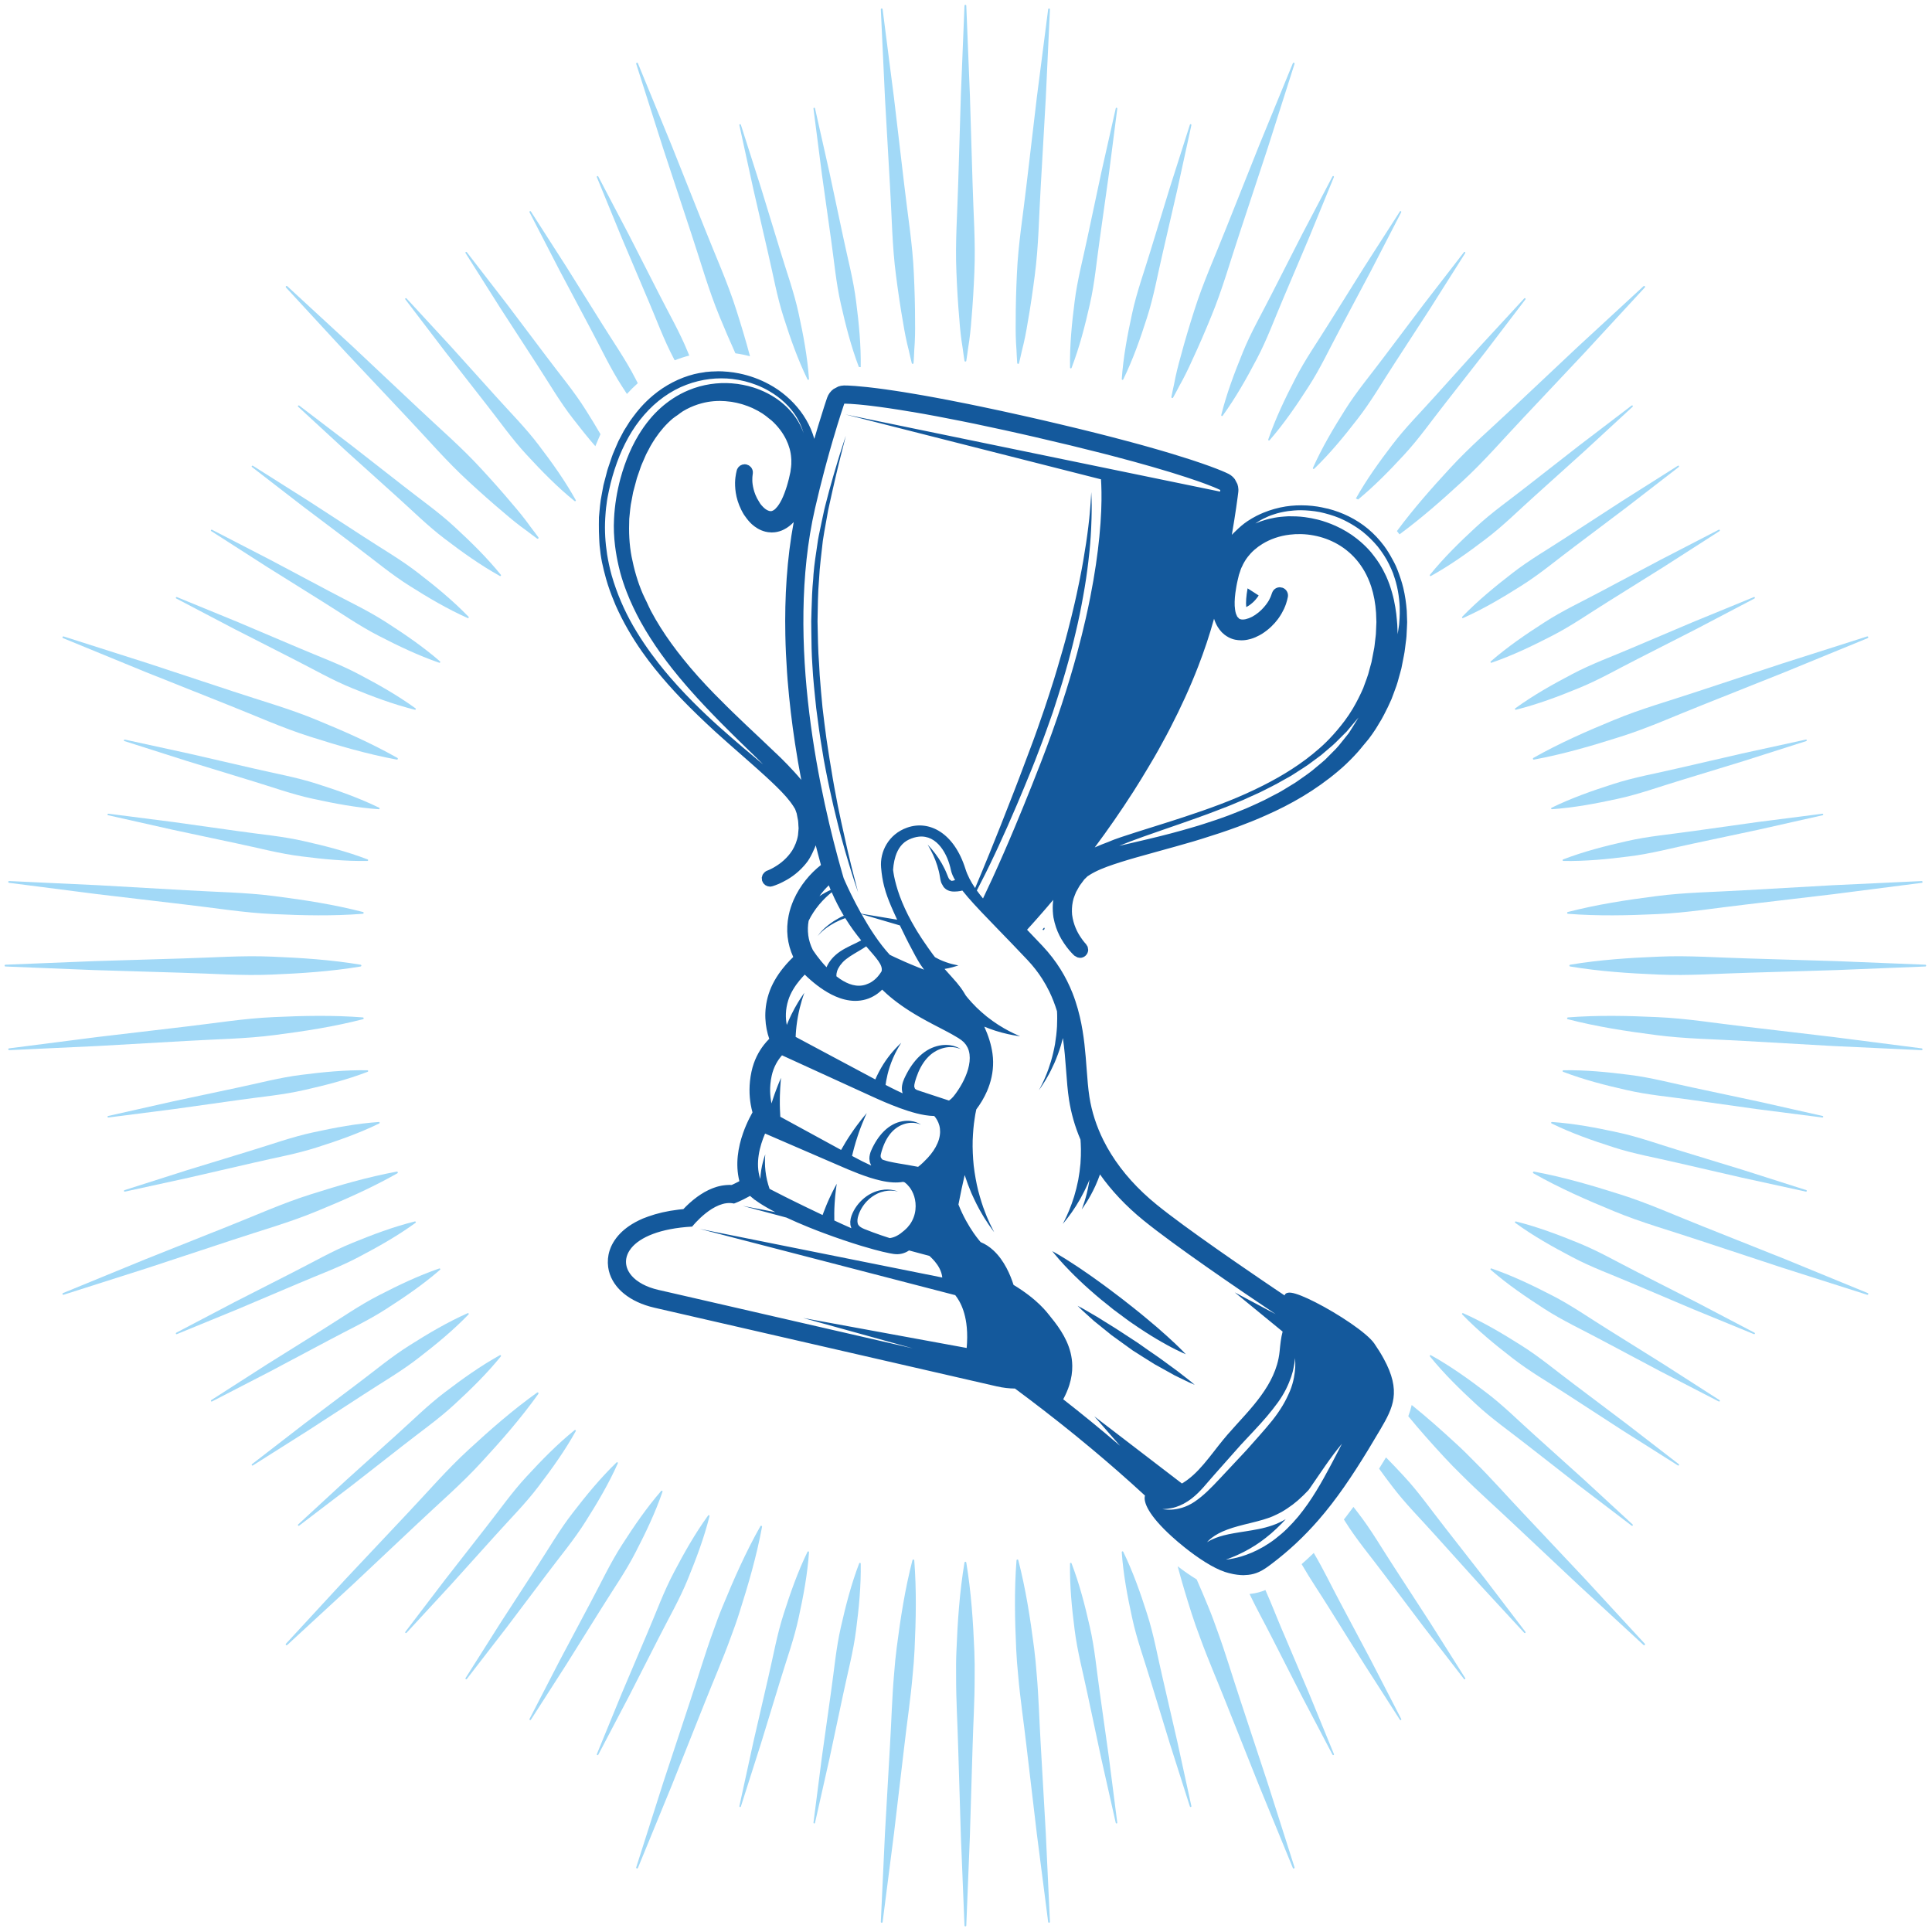 <svg width="190" height="190" viewBox="0 0 190 190" fill="none" xmlns="http://www.w3.org/2000/svg">
<path d="M95.38 9.289L95.028 0.558C95.025 0.513 94.99 0.475 94.942 0.474C94.894 0.471 94.853 0.509 94.851 0.558L94.498 9.289L94.233 18.022C94.156 20.932 93.927 23.843 94.057 26.753C94.119 28.305 94.208 29.857 94.346 31.409C94.412 32.343 94.511 33.278 94.669 34.212C94.729 34.637 94.781 35.061 94.852 35.486C94.858 35.522 94.886 35.553 94.926 35.559C94.974 35.567 95.02 35.534 95.029 35.486C95.099 35.061 95.152 34.638 95.211 34.215C95.369 33.279 95.467 32.345 95.535 31.41C95.672 29.858 95.76 28.306 95.823 26.754C95.952 23.844 95.723 20.933 95.646 18.023L95.382 9.29L95.38 9.289Z" fill="#A2D9F7"/>
<path d="M95.821 162.396C95.703 159.485 95.512 156.574 95.028 153.665C95.022 153.628 94.993 153.597 94.954 153.591C94.906 153.583 94.859 153.616 94.851 153.665C94.365 156.575 94.174 159.485 94.057 162.396C94.02 163.236 94.016 164.076 94.027 164.916C94.022 167.245 94.172 169.573 94.233 171.9L94.498 180.633L94.851 189.364C94.853 189.409 94.89 189.447 94.935 189.448C94.984 189.451 95.025 189.413 95.028 189.364L95.38 180.633L95.644 171.9C95.706 169.572 95.856 167.245 95.85 164.916C95.861 164.076 95.857 163.236 95.82 162.396H95.821Z" fill="#A2D9F7"/>
<path d="M131.789 157.574C130.923 155.959 130.137 154.297 129.2 152.723C128.812 153.1 128.415 153.467 128.007 153.824C128.862 155.309 129.835 156.725 130.738 158.182L134.172 163.674L137.672 169.129C137.692 169.161 137.734 169.173 137.77 169.155C137.807 169.136 137.822 169.09 137.802 169.053L134.829 163.295L131.789 157.575V157.574Z" fill="#A2D9F7"/>
<path d="M58.088 32.35C59.11 34.252 60.018 36.218 61.193 38.032C61.346 38.269 61.499 38.507 61.654 38.742C61.991 38.371 62.346 38.018 62.721 37.685L62.509 37.272C61.526 35.348 60.277 33.578 59.141 31.743L55.708 26.251L52.208 20.796C52.187 20.764 52.144 20.752 52.108 20.77C52.071 20.79 52.056 20.835 52.075 20.872L55.048 26.63L58.088 32.35Z" fill="#A2D9F7"/>
<path d="M163.65 134.193L158.157 130.76C156.322 129.624 154.552 128.374 152.628 127.392C150.707 126.401 148.757 125.464 146.68 124.747C146.651 124.736 146.617 124.744 146.596 124.769C146.568 124.801 146.571 124.851 146.604 124.878C148.263 126.319 150.051 127.54 151.868 128.708C153.681 129.882 155.647 130.79 157.55 131.812L163.27 134.852L169.028 137.825C169.063 137.843 169.105 137.832 169.127 137.799C169.149 137.764 169.14 137.716 169.104 137.694L163.651 134.194L163.65 134.193Z" fill="#A2D9F7"/>
<path d="M26.227 55.729L31.719 59.164C33.554 60.3 35.324 61.549 37.249 62.532C39.169 63.523 41.119 64.46 43.197 65.177C43.225 65.187 43.259 65.179 43.28 65.154C43.308 65.122 43.305 65.074 43.273 65.045C41.613 63.603 39.825 62.384 38.009 61.216C36.195 60.041 34.228 59.133 32.327 58.111L26.607 55.071L20.849 52.098C20.814 52.08 20.772 52.092 20.75 52.124C20.728 52.16 20.737 52.207 20.773 52.23L26.227 55.729Z" fill="#A2D9F7"/>
<path d="M157.55 58.111C155.649 59.133 153.681 60.041 151.868 61.216C150.051 62.383 148.263 63.604 146.605 65.045C146.581 65.066 146.571 65.099 146.582 65.128C146.595 65.169 146.639 65.19 146.68 65.176C148.757 64.46 150.709 63.522 152.628 62.531C154.552 61.548 156.322 60.299 158.157 59.163L163.65 55.728L169.103 52.229C169.136 52.208 169.148 52.165 169.13 52.13C169.111 52.093 169.065 52.078 169.028 52.097L163.27 55.071L157.55 58.11V58.111Z" fill="#A2D9F7"/>
<path d="M32.328 131.812C34.23 130.79 36.197 129.882 38.01 128.707C39.828 127.541 41.614 126.32 43.274 124.878C43.297 124.858 43.307 124.825 43.297 124.794C43.282 124.754 43.238 124.732 43.198 124.747C41.12 125.464 39.17 126.4 37.25 127.391C35.325 128.373 33.555 129.623 31.72 130.76L26.229 134.193L20.774 137.692C20.742 137.714 20.729 137.756 20.748 137.792C20.767 137.83 20.813 137.844 20.85 137.824L26.608 134.851L32.328 131.811V131.812Z" fill="#A2D9F7"/>
<path d="M127.368 37.272C126.377 39.192 125.441 41.141 124.724 43.22C124.714 43.249 124.721 43.282 124.746 43.303C124.778 43.331 124.828 43.328 124.855 43.295C126.297 41.636 127.517 39.848 128.683 38.031C129.858 36.218 130.766 34.251 131.788 32.349L134.828 26.628L137.801 20.87C137.819 20.836 137.808 20.793 137.775 20.772C137.739 20.749 137.692 20.759 137.671 20.794L134.171 26.249L130.736 31.741C129.601 33.577 128.351 35.347 127.368 37.271V37.272Z" fill="#A2D9F7"/>
<path d="M62.51 152.65C63.501 150.73 64.438 148.78 65.154 146.702C65.164 146.673 65.156 146.64 65.131 146.619C65.099 146.59 65.051 146.594 65.022 146.626C63.582 148.286 62.361 150.072 61.193 151.891C60.018 153.704 59.11 155.67 58.088 157.573L55.048 163.293L52.075 169.051C52.057 169.086 52.069 169.128 52.102 169.15C52.138 169.172 52.185 169.163 52.208 169.127L55.708 163.673L59.141 158.18C60.276 156.345 61.526 154.575 62.509 152.65H62.51Z" fill="#A2D9F7"/>
<path d="M18 95.667C20.91 95.744 23.821 95.973 26.731 95.844C29.642 95.725 32.553 95.536 35.464 95.049C35.501 95.044 35.53 95.015 35.537 94.976C35.546 94.927 35.512 94.881 35.464 94.873C32.553 94.387 29.643 94.197 26.731 94.08C23.821 93.951 20.91 94.179 18 94.256L9.267 94.521L0.536 94.873C0.49 94.875 0.453 94.912 0.452 94.957C0.45 95.006 0.488 95.047 0.536 95.048L9.267 95.402L18 95.666V95.667Z" fill="#A2D9F7"/>
<path d="M189.342 94.873L180.61 94.521L171.877 94.256C168.967 94.18 166.056 93.95 163.145 94.08C160.234 94.197 157.324 94.388 154.413 94.873C154.377 94.879 154.346 94.907 154.34 94.946C154.332 94.995 154.365 95.04 154.413 95.048C157.324 95.534 160.235 95.724 163.145 95.843C166.055 95.972 168.967 95.743 171.877 95.666L180.61 95.401L189.342 95.048C189.387 95.046 189.425 95.009 189.426 94.964C189.429 94.915 189.39 94.874 189.342 94.872V94.873Z" fill="#A2D9F7"/>
<path d="M67.961 22.904C68.885 25.665 69.665 28.48 70.781 31.171C71.275 32.369 71.783 33.562 72.321 34.745C72.569 34.779 72.816 34.822 73.06 34.872C73.295 34.919 73.527 34.974 73.758 35.034C73.358 33.531 72.909 32.044 72.439 30.567C71.565 27.787 70.353 25.132 69.285 22.423L66.051 14.308L62.733 6.223C62.715 6.181 62.668 6.159 62.625 6.172C62.579 6.187 62.553 6.237 62.568 6.283L65.222 14.609L67.961 22.905V22.904Z" fill="#A2D9F7"/>
<path d="M121.917 167.018C121.179 164.809 120.523 162.571 119.723 160.385C119.445 159.592 119.155 158.804 118.833 158.028C118.461 157.124 118.082 156.223 117.687 155.328C117.032 154.928 116.396 154.478 115.815 154.034C116.226 155.582 116.689 157.111 117.174 158.632C117.427 159.434 117.711 160.225 118.007 161.011C118.799 163.201 119.737 165.336 120.591 167.503L123.826 175.618L127.144 183.703C127.162 183.744 127.208 183.767 127.252 183.754C127.298 183.738 127.324 183.689 127.309 183.642L124.655 175.317L121.917 167.02V167.018Z" fill="#A2D9F7"/>
<path d="M145.144 138.079C146.725 139.552 148.505 140.787 150.2 142.124L155.305 146.11L160.459 150.039C160.49 150.061 160.534 150.059 160.561 150.029C160.59 149.999 160.588 149.95 160.557 149.922L155.793 145.528L150.981 141.193C149.371 139.756 147.846 138.217 146.121 136.915C144.402 135.606 142.645 134.344 140.723 133.278C140.696 133.264 140.661 133.265 140.637 133.285C140.603 133.312 140.597 133.361 140.625 133.394C142.009 135.101 143.556 136.614 145.144 138.078V138.079Z" fill="#A2D9F7"/>
<path d="M49.254 56.527C47.87 54.82 46.322 53.307 44.734 51.842C43.153 50.369 41.373 49.134 39.678 47.797L34.573 43.811L29.419 39.882C29.388 39.86 29.344 39.862 29.317 39.892C29.288 39.923 29.29 39.97 29.322 39.998L34.085 44.392L38.897 48.727C40.508 50.164 42.034 51.703 43.758 53.005C45.477 54.313 47.235 55.576 49.156 56.642C49.182 56.657 49.217 56.655 49.243 56.635C49.276 56.608 49.281 56.559 49.254 56.526V56.527Z" fill="#A2D9F7"/>
<path d="M179.305 109.841C179.313 109.801 179.287 109.759 179.246 109.75L172.924 108.327L166.589 106.978C164.475 106.538 162.385 105.969 160.24 105.705C158.098 105.431 155.944 105.216 153.747 105.254C153.716 105.256 153.688 105.273 153.676 105.304C153.661 105.344 153.681 105.388 153.721 105.404C155.773 106.19 157.87 106.727 159.977 107.201C162.083 107.686 164.241 107.866 166.378 108.175L172.792 109.075L179.22 109.9C179.259 109.905 179.295 109.88 179.305 109.841Z" fill="#A2D9F7"/>
<path d="M10.574 80.081C10.564 80.123 10.591 80.163 10.631 80.173L16.953 81.595L23.288 82.944C25.402 83.383 27.492 83.953 29.637 84.218C31.779 84.491 33.933 84.706 36.13 84.668C36.161 84.667 36.189 84.649 36.201 84.618C36.217 84.578 36.196 84.534 36.156 84.519C34.104 83.733 32.007 83.197 29.9 82.722C27.794 82.237 25.635 82.058 23.498 81.747L17.084 80.847L10.656 80.022C10.618 80.017 10.581 80.042 10.572 80.08L10.574 80.081Z" fill="#A2D9F7"/>
<path d="M136.894 43.779C135.621 45.451 134.391 47.16 133.344 49.021L133.557 49.126C135.189 47.78 136.645 46.286 138.058 44.756C139.53 43.174 140.766 41.395 142.103 39.7L146.089 34.595L150.018 29.44C150.04 29.409 150.038 29.366 150.008 29.338C149.977 29.31 149.929 29.312 149.901 29.343L145.508 34.106L141.172 38.918C139.736 40.528 138.197 42.054 136.895 43.779H136.894Z" fill="#A2D9F7"/>
<path d="M52.984 146.143C54.293 144.424 55.556 142.666 56.622 140.744C56.636 140.717 56.635 140.682 56.614 140.657C56.587 140.624 56.539 140.619 56.505 140.647C54.798 142.03 53.286 143.578 51.822 145.166C50.349 146.747 49.113 148.527 47.776 150.222L43.791 155.327L39.863 160.481C39.84 160.512 39.843 160.556 39.871 160.583C39.902 160.612 39.95 160.609 39.979 160.579L44.373 155.815L48.708 151.003C50.146 149.393 51.684 147.868 52.986 146.143H52.984Z" fill="#A2D9F7"/>
<path d="M109.728 10.654L108.304 16.976L106.955 23.311C106.516 25.425 105.946 27.515 105.682 29.66C105.408 31.802 105.193 33.956 105.231 36.153C105.232 36.184 105.251 36.212 105.281 36.224C105.321 36.239 105.365 36.219 105.381 36.179C106.168 34.127 106.704 32.031 107.179 29.923C107.664 27.818 107.843 25.659 108.153 23.523L109.053 17.108L109.877 10.68C109.882 10.641 109.857 10.605 109.819 10.596C109.778 10.586 109.737 10.612 109.728 10.653V10.654Z" fill="#A2D9F7"/>
<path d="M84.497 153.742C83.711 155.795 83.175 157.892 82.699 159.998C82.215 162.104 82.034 164.263 81.725 166.399L80.825 172.814L80 179.242C79.995 179.281 80.02 179.316 80.059 179.326C80.1 179.335 80.141 179.309 80.15 179.269L81.574 172.947L82.922 166.611C83.362 164.497 83.931 162.407 84.195 160.263C84.471 158.121 84.684 155.966 84.647 153.77C84.646 153.739 84.628 153.71 84.597 153.699C84.558 153.683 84.513 153.703 84.498 153.744L84.497 153.742Z" fill="#A2D9F7"/>
<path d="M31.147 119.118C33.842 118.012 36.512 116.838 39.081 115.386C39.113 115.367 39.132 115.33 39.123 115.292C39.115 115.244 39.068 115.212 39.02 115.22C36.118 115.759 33.318 116.576 30.543 117.461C27.763 118.334 25.106 119.545 22.397 120.613L14.282 123.847L6.198 127.165C6.157 127.183 6.133 127.23 6.147 127.273C6.163 127.319 6.212 127.345 6.259 127.33L14.585 124.676L22.881 121.937C25.643 121.014 28.456 120.234 31.147 119.117V119.118Z" fill="#A2D9F7"/>
<path d="M158.731 70.805C156.036 71.911 153.365 73.084 150.796 74.537C150.764 74.556 150.745 74.592 150.753 74.63C150.762 74.679 150.808 74.711 150.857 74.703C153.758 74.163 156.558 73.346 159.333 72.462C162.113 71.588 164.769 70.377 167.478 69.31L175.593 66.074L183.678 62.756C183.719 62.738 183.742 62.692 183.728 62.648C183.713 62.602 183.662 62.576 183.617 62.591L175.29 65.246L166.994 67.984C164.233 68.908 161.42 69.688 158.729 70.806L158.731 70.805Z" fill="#A2D9F7"/>
<path d="M115.462 37.785C115.372 38.204 115.277 38.62 115.198 39.043C115.191 39.08 115.207 39.118 115.242 39.137C115.284 39.161 115.339 39.146 115.364 39.104C115.576 38.73 115.769 38.35 115.97 37.972C116.438 37.148 116.851 36.302 117.232 35.448C117.893 34.037 118.507 32.607 119.096 31.17C120.213 28.479 120.993 25.666 121.917 22.904L124.655 14.607L127.309 6.282C127.323 6.238 127.302 6.19 127.259 6.174C127.214 6.155 127.162 6.177 127.144 6.221L123.826 14.306L120.591 22.421C119.523 25.13 118.312 27.787 117.439 30.566C116.967 32.045 116.519 33.534 116.118 35.039C115.862 35.94 115.634 36.851 115.462 37.784V37.785Z" fill="#A2D9F7"/>
<path d="M74.945 150.155C74.951 150.118 74.934 150.08 74.901 150.06C74.858 150.035 74.804 150.05 74.779 150.093C73.327 152.662 72.153 155.333 71.046 158.028C70.723 158.804 70.433 159.593 70.155 160.384C69.354 162.571 68.7 164.81 67.961 167.019L65.222 175.315L62.568 183.641C62.555 183.685 62.576 183.732 62.619 183.749C62.664 183.767 62.716 183.745 62.734 183.701L66.052 175.616L69.286 167.501C70.141 165.335 71.078 163.198 71.87 161.008C72.166 160.222 72.451 159.431 72.702 158.63C73.586 155.855 74.404 153.054 74.942 150.153L74.945 150.155Z" fill="#A2D9F7"/>
<path d="M38.897 141.192L34.085 145.528L29.322 149.921C29.293 149.947 29.288 149.993 29.312 150.023C29.337 150.057 29.386 150.064 29.419 150.038L34.574 146.109L39.678 142.123C41.374 140.786 43.153 139.55 44.734 138.078C46.322 136.614 47.87 135.101 49.254 133.394C49.273 133.37 49.277 133.336 49.262 133.308C49.241 133.271 49.194 133.257 49.157 133.277C47.235 134.344 45.477 135.605 43.758 136.914C42.034 138.216 40.508 139.754 38.897 141.191V141.192Z" fill="#A2D9F7"/>
<path d="M146.121 53.006C147.846 51.705 149.371 50.166 150.981 48.729L155.793 44.394L160.557 40C160.586 39.974 160.59 39.93 160.566 39.898C160.54 39.865 160.493 39.858 160.459 39.884L155.305 43.813L150.2 47.798C148.505 49.136 146.725 50.37 145.144 51.843C143.556 53.309 142.009 54.822 140.625 56.529C140.606 56.552 140.602 56.587 140.618 56.615C140.639 56.653 140.685 56.666 140.723 56.645C142.645 55.579 144.403 54.316 146.121 53.008V53.006Z" fill="#A2D9F7"/>
<path d="M23.289 106.978L16.953 108.327L10.631 109.75C10.593 109.759 10.567 109.795 10.573 109.834C10.579 109.875 10.617 109.905 10.658 109.9L17.086 109.075L23.501 108.175C25.637 107.866 27.796 107.686 29.902 107.201C32.009 106.727 34.106 106.191 36.158 105.404C36.187 105.393 36.208 105.364 36.208 105.332C36.208 105.29 36.175 105.255 36.131 105.254C33.934 105.217 31.78 105.431 29.638 105.705C27.495 105.969 25.404 106.539 23.29 106.978H23.289Z" fill="#A2D9F7"/>
<path d="M166.378 81.748C164.241 82.057 162.083 82.237 159.977 82.722C157.87 83.198 155.773 83.734 153.721 84.519C153.693 84.53 153.673 84.559 153.673 84.591C153.671 84.633 153.706 84.669 153.748 84.67C155.946 84.708 158.099 84.493 160.241 84.219C162.386 83.954 164.476 83.385 166.59 82.946L172.925 81.597L179.248 80.174C179.286 80.166 179.312 80.129 179.306 80.09C179.301 80.049 179.263 80.019 179.222 80.025L172.794 80.85L166.379 81.75L166.378 81.748Z" fill="#A2D9F7"/>
<path d="M47.775 39.7C49.111 41.395 50.348 43.175 51.82 44.756C53.284 46.343 54.797 47.892 56.504 49.275C56.528 49.294 56.562 49.298 56.591 49.283C56.629 49.262 56.641 49.216 56.62 49.178C55.553 47.256 54.292 45.498 52.983 43.78C51.682 42.056 50.144 40.53 48.706 38.92L44.37 34.108L39.977 29.344C39.951 29.315 39.906 29.311 39.875 29.335C39.842 29.361 39.835 29.408 39.862 29.442L43.79 34.596L47.775 39.701V39.7Z" fill="#A2D9F7"/>
<path d="M142.102 150.222C140.765 148.527 139.531 146.748 138.057 145.166C137.483 144.544 136.902 143.928 136.305 143.326L136.168 143.55C135.988 143.845 135.807 144.141 135.624 144.433C136.038 145.011 136.462 145.579 136.893 146.143C138.194 147.868 139.733 149.394 141.17 151.004L145.506 155.816L149.899 160.579C149.925 160.607 149.969 160.612 150.001 160.588C150.034 160.564 150.041 160.515 150.015 160.482L146.086 155.327L142.101 150.222H142.102Z" fill="#A2D9F7"/>
<path d="M82.922 23.31L81.574 16.975L80.151 10.653C80.142 10.615 80.106 10.589 80.066 10.593C80.025 10.598 79.995 10.637 80 10.679L80.825 17.107L81.725 23.521C82.034 25.658 82.215 27.817 82.699 29.922C83.168 31.999 83.695 34.065 84.463 36.09L84.647 36.106C84.68 33.924 84.468 31.786 84.195 29.658C83.931 27.513 83.362 25.423 82.922 23.309V23.31Z" fill="#A2D9F7"/>
<path d="M108.152 166.401C107.843 164.264 107.663 162.106 107.178 160C106.702 157.892 106.168 155.796 105.379 153.744C105.369 153.716 105.342 153.694 105.309 153.694C105.267 153.694 105.231 153.728 105.23 153.77C105.192 155.968 105.407 158.121 105.681 160.263C105.946 162.408 106.515 164.498 106.954 166.612L108.303 172.947L109.727 179.269C109.735 179.307 109.772 179.333 109.811 179.328C109.852 179.323 109.882 179.285 109.876 179.243L109.052 172.815L108.152 166.401Z" fill="#A2D9F7"/>
<path d="M183.68 127.166L175.595 123.847L167.48 120.613C164.771 119.545 162.115 118.335 159.336 117.461C156.56 116.577 153.759 115.76 150.859 115.22C150.823 115.213 150.785 115.23 150.764 115.264C150.741 115.308 150.755 115.363 150.798 115.386C153.367 116.839 156.036 118.012 158.732 119.118C161.422 120.235 164.237 121.015 166.998 121.939L175.294 124.677L183.621 127.332C183.664 127.345 183.711 127.323 183.729 127.281C183.748 127.236 183.726 127.183 183.681 127.166H183.68Z" fill="#A2D9F7"/>
<path d="M6.199 62.756L14.283 66.074L22.398 69.309C25.107 70.376 27.764 71.588 30.544 72.462C33.319 73.346 36.119 74.163 39.022 74.702C39.058 74.709 39.096 74.693 39.115 74.658C39.14 74.615 39.125 74.56 39.082 74.536C36.512 73.084 33.842 71.91 31.148 70.804C28.457 69.686 25.644 68.907 22.882 67.983L14.586 65.244L6.26 62.59C6.216 62.577 6.169 62.597 6.151 62.641C6.132 62.686 6.154 62.738 6.199 62.756Z" fill="#A2D9F7"/>
<path d="M87.53 18.376C87.708 21.283 87.733 24.201 88.116 27.089C88.314 28.631 88.537 30.169 88.809 31.703C88.958 32.628 89.137 33.55 89.375 34.467C89.471 34.885 89.56 35.303 89.668 35.72C89.676 35.755 89.708 35.784 89.747 35.786C89.796 35.79 89.84 35.753 89.843 35.703C89.876 35.275 89.892 34.849 89.913 34.42C89.99 33.476 90.006 32.537 89.991 31.6C89.993 30.041 89.945 28.487 89.873 26.935C89.748 24.025 89.267 21.145 88.936 18.253L87.912 9.576L86.799 0.907C86.793 0.862 86.753 0.828 86.708 0.83C86.659 0.833 86.621 0.874 86.623 0.923L87.032 9.653L87.53 18.375V18.376Z" fill="#A2D9F7"/>
<path d="M102.348 171.545C102.206 169.221 102.154 166.889 101.945 164.57C101.882 163.732 101.805 162.896 101.695 162.063C101.324 159.172 100.88 156.29 100.143 153.432C100.134 153.396 100.103 153.368 100.064 153.366C100.015 153.361 99.972 153.398 99.968 153.447C99.738 156.39 99.802 159.306 99.938 162.215C99.975 163.056 100.045 163.893 100.128 164.729C100.326 167.049 100.679 169.355 100.942 171.668L101.966 180.343L103.08 189.012C103.085 189.057 103.125 189.091 103.171 189.089C103.219 189.086 103.257 189.045 103.255 188.996L102.846 180.266L102.348 171.544V171.545Z" fill="#A2D9F7"/>
<path d="M67.661 155.258C68.48 153.259 69.244 151.234 69.777 149.102C69.786 149.073 69.774 149.04 69.748 149.021C69.713 148.996 69.665 149.003 69.64 149.037C68.349 150.817 67.289 152.702 66.284 154.615C65.271 156.524 64.537 158.563 63.686 160.546L61.157 166.509L58.697 172.505C58.683 172.54 58.697 172.583 58.733 172.601C58.77 172.621 58.816 172.605 58.836 172.569L61.847 166.831L64.79 161.06C65.762 159.132 66.853 157.26 67.663 155.258H67.661Z" fill="#A2D9F7"/>
<path d="M122.217 34.666C121.398 36.664 120.635 38.689 120.101 40.821C120.094 40.85 120.105 40.883 120.131 40.903C120.165 40.927 120.214 40.92 120.239 40.885C121.53 39.105 122.59 37.22 123.594 35.307C124.606 33.398 125.34 31.359 126.191 29.376L128.72 23.413L131.18 17.417C131.194 17.382 131.18 17.34 131.145 17.321C131.107 17.301 131.062 17.317 131.042 17.353L128.031 23.091L125.089 28.862C124.116 30.79 123.027 32.662 122.215 34.664L122.217 34.666Z" fill="#A2D9F7"/>
<path d="M35.777 137.128C37.582 135.945 39.462 134.869 41.167 133.54C42.877 132.219 44.55 130.847 46.078 129.267C46.099 129.245 46.106 129.211 46.092 129.182C46.074 129.143 46.029 129.125 45.99 129.143C43.982 130.038 42.122 131.141 40.295 132.296C38.463 133.443 36.809 134.841 35.08 136.134L29.907 140.033L24.78 143.994C24.749 144.017 24.741 144.061 24.761 144.094C24.784 144.13 24.831 144.141 24.866 144.118L30.344 140.654L35.777 137.128Z" fill="#A2D9F7"/>
<path d="M154.1 52.794C152.295 53.978 150.415 55.053 148.71 56.382C147.002 57.704 145.328 59.076 143.8 60.655C143.778 60.676 143.771 60.711 143.784 60.74C143.802 60.779 143.847 60.797 143.886 60.779C145.893 59.884 147.754 58.781 149.58 57.626C151.412 56.48 153.066 55.081 154.796 53.788L159.968 49.889L165.096 45.927C165.126 45.904 165.135 45.86 165.114 45.827C165.091 45.791 165.044 45.78 165.008 45.803L159.531 49.267L154.098 52.793L154.1 52.794Z" fill="#A2D9F7"/>
<path d="M23.07 61.867L28.84 64.809C30.768 65.781 32.641 66.872 34.643 67.683C36.642 68.502 38.667 69.266 40.799 69.799C40.828 69.807 40.861 69.796 40.88 69.769C40.905 69.735 40.897 69.686 40.863 69.662C39.083 68.371 37.198 67.311 35.285 66.307C33.376 65.294 31.337 64.56 29.355 63.708L23.392 61.179L17.397 58.719C17.361 58.705 17.318 58.719 17.3 58.755C17.28 58.792 17.296 58.838 17.333 58.857L23.07 61.868V61.867Z" fill="#A2D9F7"/>
<path d="M166.808 128.055L161.037 125.113C159.109 124.14 157.237 123.05 155.235 122.239C153.236 121.42 151.211 120.656 149.08 120.123C149.05 120.114 149.017 120.126 148.999 120.152C148.974 120.187 148.981 120.235 149.016 120.26C150.794 121.551 152.681 122.611 154.594 123.615C156.502 124.629 158.541 125.362 160.525 126.214L166.488 128.743L172.483 131.203C172.519 131.217 172.56 131.203 172.579 131.167C172.598 131.13 172.585 131.084 172.547 131.065L166.809 128.054L166.808 128.055Z" fill="#A2D9F7"/>
<path d="M52.772 35.799C53.955 37.605 55.032 39.486 56.361 41.19C57.067 42.102 57.787 43.006 58.546 43.882C58.578 43.803 58.611 43.725 58.645 43.652L58.864 43.136C58.926 42.99 58.989 42.846 59.053 42.7C58.588 41.894 58.101 41.102 57.605 40.317C56.459 38.486 55.06 36.832 53.768 35.102L49.869 29.93L45.908 24.801C45.884 24.77 45.84 24.762 45.807 24.783C45.77 24.806 45.761 24.853 45.784 24.888L49.248 30.365L52.773 35.798L52.772 35.799Z" fill="#A2D9F7"/>
<path d="M137.107 154.124C135.923 152.318 134.848 150.438 133.519 148.733L133.101 148.197C132.883 148.495 132.66 148.791 132.435 149.083L132.164 149.43L132.274 149.606C133.42 151.437 134.82 153.091 136.111 154.821L140.011 159.993L143.973 165.12C143.996 165.151 144.039 165.16 144.073 165.138C144.108 165.117 144.12 165.069 144.097 165.034L140.633 159.557L137.107 154.124Z" fill="#A2D9F7"/>
<path d="M171.524 87.552C168.618 87.73 165.698 87.755 162.81 88.138C159.921 88.51 157.038 88.952 154.181 89.69C154.146 89.699 154.117 89.73 154.115 89.77C154.111 89.819 154.148 89.862 154.198 89.866C157.139 90.096 160.055 90.032 162.966 89.897C165.876 89.773 168.756 89.29 171.65 88.96L180.326 87.935L188.995 86.822C189.04 86.816 189.074 86.777 189.071 86.731C189.068 86.682 189.028 86.644 188.979 86.647L180.249 87.056L171.528 87.553L171.524 87.552Z" fill="#A2D9F7"/>
<path d="M18.354 102.37C21.26 102.192 24.18 102.167 27.069 101.784C29.958 101.413 32.841 100.97 35.698 100.231C35.735 100.222 35.763 100.191 35.766 100.152C35.77 100.103 35.733 100.061 35.684 100.056C32.742 99.826 29.825 99.89 26.915 100.026C24.005 100.151 21.125 100.633 18.232 100.963L9.557 101.987L0.888 103.1C0.843 103.106 0.809 103.146 0.811 103.191C0.814 103.24 0.855 103.278 0.904 103.276L9.633 102.867L18.354 102.369V102.37Z" fill="#A2D9F7"/>
<path d="M103.08 0.908L101.966 9.577L100.942 18.254C100.613 21.146 100.13 24.026 100.006 26.936C99.933 28.488 99.886 30.042 99.888 31.601C99.874 32.538 99.889 33.477 99.965 34.422C99.987 34.85 100.002 35.276 100.036 35.704C100.039 35.741 100.065 35.774 100.103 35.784C100.15 35.797 100.2 35.767 100.212 35.72C100.319 35.304 100.407 34.886 100.503 34.469C100.742 33.553 100.921 32.629 101.07 31.704C101.343 30.17 101.564 28.632 101.762 27.09C102.145 24.203 102.171 21.283 102.348 18.377L102.846 9.655L103.255 0.925C103.257 0.88 103.224 0.838 103.178 0.834C103.129 0.828 103.086 0.861 103.08 0.91V0.908Z" fill="#A2D9F7"/>
<path d="M89.843 153.369C89.796 153.356 89.747 153.386 89.734 153.433C88.996 156.29 88.553 159.174 88.182 162.064C88.072 162.897 87.996 163.734 87.933 164.571C87.725 166.89 87.671 169.222 87.53 171.547L87.032 180.269L86.623 188.999C86.621 189.044 86.654 189.084 86.701 189.09C86.749 189.097 86.794 189.062 86.8 189.014L87.913 180.346L88.938 171.67C89.202 169.357 89.554 167.051 89.752 164.731C89.835 163.894 89.905 163.057 89.942 162.218C90.078 159.308 90.142 156.392 89.912 153.45C89.909 153.413 89.884 153.38 89.846 153.37L89.843 153.369Z" fill="#A2D9F7"/>
<path d="M126.192 160.546C125.597 159.161 125.06 157.749 124.445 156.371C124.231 156.46 124.013 156.535 123.79 156.595C123.523 156.669 123.247 156.717 122.971 156.748L122.924 156.753L122.882 156.755C123.575 158.21 124.367 159.618 125.092 161.057L128.035 166.829L131.046 172.566C131.064 172.601 131.106 172.616 131.142 172.601C131.181 172.585 131.199 172.54 131.183 172.501L128.723 166.506L126.195 160.543L126.192 160.546Z" fill="#A2D9F7"/>
<path d="M63.686 29.375C64.538 31.359 65.271 33.398 66.284 35.306L66.351 35.435C66.818 35.248 67.297 35.092 67.786 34.969L67.661 34.665C66.85 32.663 65.76 30.791 64.787 28.863L61.845 23.092L58.834 17.354C58.815 17.32 58.773 17.305 58.737 17.319C58.697 17.334 58.68 17.379 58.695 17.418L61.155 23.413L63.684 29.377L63.686 29.375Z" fill="#A2D9F7"/>
<path d="M159.97 140.033L154.799 136.134C153.069 134.843 151.414 133.442 149.582 132.296C147.757 131.141 145.896 130.038 143.888 129.143C143.86 129.13 143.826 129.135 143.803 129.158C143.772 129.188 143.772 129.236 143.801 129.267C145.328 130.847 147.002 132.219 148.711 133.54C150.415 134.87 152.295 135.945 154.102 137.128L159.535 140.654L165.012 144.118C165.045 144.138 165.089 144.131 165.113 144.1C165.138 144.067 165.132 144.02 165.1 143.993L159.971 140.033H159.97Z" fill="#A2D9F7"/>
<path d="M29.909 49.889L35.081 53.789C36.81 55.081 38.464 56.48 40.296 57.626C42.122 58.781 43.983 59.885 45.991 60.78C46.02 60.793 46.053 60.787 46.077 60.764C46.107 60.735 46.108 60.686 46.079 60.655C44.551 59.075 42.878 57.703 41.169 56.383C39.465 55.054 37.584 53.978 35.778 52.794L30.345 49.268L24.868 45.804C24.834 45.784 24.791 45.791 24.767 45.823C24.741 45.855 24.747 45.904 24.781 45.93L29.909 49.892V49.889Z" fill="#A2D9F7"/>
<path d="M160.525 63.708C158.541 64.561 156.502 65.293 154.594 66.307C152.681 67.311 150.794 68.371 149.016 69.662C148.991 69.68 148.979 69.712 148.986 69.743C148.998 69.784 149.04 69.809 149.08 69.799C151.213 69.267 153.236 68.504 155.235 67.683C157.237 66.872 159.109 65.782 161.037 64.81L166.808 61.867L172.546 58.856C172.58 58.838 172.596 58.797 172.58 58.76C172.565 58.721 172.52 58.703 172.482 58.718L166.487 61.178L160.524 63.707L160.525 63.708Z" fill="#A2D9F7"/>
<path d="M29.355 126.214C31.338 125.361 33.377 124.628 35.285 123.615C37.197 122.611 39.083 121.551 40.863 120.26C40.888 120.242 40.901 120.21 40.892 120.178C40.882 120.137 40.84 120.112 40.799 120.121C38.666 120.653 36.641 121.417 34.644 122.237C32.641 123.048 30.768 124.139 28.84 125.111L23.07 128.053L17.333 131.065C17.298 131.082 17.283 131.124 17.297 131.161C17.312 131.2 17.358 131.218 17.397 131.202L23.392 128.742L29.355 126.214Z" fill="#A2D9F7"/>
<path d="M132.273 40.318C131.119 42.144 130.016 44.005 129.119 46.012C129.107 46.041 129.112 46.075 129.135 46.097C129.164 46.128 129.213 46.129 129.244 46.1C130.824 44.573 132.196 42.899 133.516 41.189C134.845 39.486 135.922 37.606 137.105 35.799L140.631 30.366L144.095 24.889C144.116 24.855 144.108 24.811 144.076 24.788C144.044 24.763 143.995 24.769 143.97 24.802L140.008 29.93L136.109 35.103C134.818 36.833 133.418 38.486 132.272 40.318H132.273Z" fill="#A2D9F7"/>
<path d="M57.604 149.604C58.759 147.779 59.863 145.917 60.758 143.909C60.771 143.882 60.765 143.847 60.742 143.824C60.713 143.793 60.664 143.792 60.633 143.821C59.053 145.348 57.681 147.022 56.361 148.732C55.032 150.435 53.955 152.316 52.772 154.122L49.247 159.555L45.782 165.033C45.761 165.066 45.77 165.108 45.8 165.133C45.834 165.159 45.881 165.152 45.907 165.119L49.868 159.992L53.767 154.819C55.058 153.09 56.458 151.436 57.604 149.604Z" fill="#A2D9F7"/>
<path d="M0.887 86.82L9.556 87.933L18.231 88.958C21.124 89.287 24.003 89.77 26.914 89.895C29.824 90.031 32.739 90.096 35.683 89.865C35.72 89.862 35.752 89.836 35.763 89.798C35.774 89.751 35.746 89.702 35.697 89.689C32.84 88.952 29.957 88.508 27.068 88.137C24.179 87.755 21.26 87.729 18.353 87.552L9.631 87.054L0.902 86.645C0.857 86.642 0.817 86.675 0.81 86.722C0.804 86.77 0.838 86.814 0.887 86.82Z" fill="#A2D9F7"/>
<path d="M188.991 103.101L180.323 101.988L171.646 100.963C168.753 100.634 165.874 100.151 162.962 100.027C160.052 99.892 157.137 99.826 154.194 100.056C154.157 100.06 154.124 100.086 154.115 100.124C154.103 100.171 154.131 100.22 154.179 100.232C157.036 100.97 159.919 101.413 162.808 101.785C165.696 102.168 168.616 102.193 171.522 102.37L180.243 102.868L188.974 103.277C189.02 103.28 189.06 103.247 189.065 103.202C189.071 103.153 189.038 103.109 188.989 103.102L188.991 103.101Z" fill="#A2D9F7"/>
<path d="M40.036 41.055C42.04 43.168 43.935 45.388 46.086 47.355C47.228 48.409 48.388 49.444 49.583 50.444C50.291 51.057 51.021 51.649 51.794 52.198C52.137 52.456 52.472 52.719 52.822 52.968C52.853 52.99 52.894 52.991 52.926 52.968C52.967 52.94 52.976 52.884 52.947 52.844C52.698 52.494 52.434 52.158 52.177 51.816C51.627 51.043 51.035 50.313 50.423 49.605C49.422 48.41 48.387 47.251 47.334 46.109C45.368 43.96 43.147 42.063 41.035 40.058L34.673 34.071L28.249 28.146C28.216 28.115 28.163 28.115 28.129 28.146C28.093 28.179 28.091 28.235 28.124 28.271L34.05 34.695L40.038 41.056L40.036 41.055Z" fill="#A2D9F7"/>
<path d="M149.842 148.866C148.239 147.177 146.7 145.425 145.05 143.782C144.463 143.181 143.867 142.589 143.247 142.021C141.814 140.699 140.357 139.4 138.831 138.172C138.75 138.536 138.638 138.903 138.497 139.278C139.622 140.651 140.801 141.969 142 143.268C142.568 143.888 143.159 144.485 143.76 145.072C145.404 146.722 147.156 148.261 148.845 149.865L155.208 155.851L161.632 161.777C161.666 161.807 161.717 161.807 161.752 161.777C161.787 161.745 161.79 161.688 161.756 161.652L155.831 155.228L149.843 148.866H149.842Z" fill="#A2D9F7"/>
<path d="M158.664 112.823C160.718 113.489 162.854 113.856 164.955 114.352L171.267 115.806L177.597 117.189C177.635 117.197 177.674 117.175 177.686 117.138C177.699 117.098 177.678 117.055 177.638 117.042L171.463 115.073L165.27 113.177C163.203 112.555 161.171 111.805 159.057 111.355C156.947 110.895 154.82 110.494 152.628 110.34C152.597 110.338 152.568 110.353 152.553 110.383C152.534 110.422 152.55 110.468 152.589 110.486C154.564 111.449 156.607 112.165 158.665 112.821L158.664 112.823Z" fill="#A2D9F7"/>
<path d="M24.608 76.745C26.675 77.367 28.709 78.116 30.821 78.567C32.933 79.027 35.058 79.428 37.25 79.582C37.281 79.584 37.312 79.567 37.325 79.538C37.344 79.5 37.328 79.454 37.289 79.435C35.313 78.472 33.272 77.756 31.214 77.099C29.158 76.433 27.023 76.066 24.921 75.57L18.609 74.115L12.277 72.734C12.239 72.726 12.202 72.747 12.188 72.785C12.175 72.826 12.198 72.868 12.238 72.881L18.413 74.85L24.606 76.746L24.608 76.745Z" fill="#A2D9F7"/>
<path d="M171.267 74.116L164.955 75.57C162.854 76.066 160.718 76.433 158.664 77.1C156.605 77.757 154.564 78.474 152.588 79.435C152.559 79.448 152.542 79.478 152.544 79.51C152.547 79.553 152.583 79.585 152.627 79.581C154.819 79.427 156.946 79.026 159.056 78.566C161.169 78.115 163.202 77.365 165.269 76.744L171.462 74.849L177.636 72.879C177.673 72.868 177.696 72.83 177.687 72.79C177.678 72.75 177.638 72.723 177.596 72.732L171.266 74.114L171.267 74.116Z" fill="#A2D9F7"/>
<path d="M18.612 115.806L24.923 114.352C27.025 113.856 29.16 113.488 31.216 112.822C33.274 112.165 35.316 111.449 37.292 110.487C37.319 110.474 37.337 110.444 37.336 110.412C37.332 110.369 37.295 110.339 37.253 110.341C35.061 110.495 32.934 110.896 30.824 111.356C28.711 111.806 26.678 112.555 24.61 113.178L18.417 115.074L12.243 117.043C12.206 117.055 12.184 117.092 12.191 117.132C12.2 117.172 12.241 117.198 12.282 117.19L18.614 115.807L18.612 115.806Z" fill="#A2D9F7"/>
<path d="M110.464 37.313C111.427 35.337 112.143 33.295 112.8 31.237C113.466 29.183 113.833 27.047 114.329 24.946L115.784 18.634L117.166 12.304C117.174 12.266 117.152 12.226 117.115 12.215C117.075 12.202 117.032 12.224 117.019 12.264L115.051 18.439L113.155 24.632C112.533 26.699 111.784 28.731 111.333 30.845C110.873 32.956 110.472 35.082 110.318 37.274C110.316 37.305 110.333 37.334 110.361 37.349C110.4 37.368 110.446 37.352 110.465 37.313H110.464Z" fill="#A2D9F7"/>
<path d="M79.414 152.609C78.452 154.586 77.736 156.627 77.079 158.685C76.413 160.741 76.045 162.876 75.551 164.978L74.095 171.29L72.713 177.621C72.704 177.659 72.726 177.698 72.764 177.71C72.804 177.723 72.847 177.701 72.86 177.661L74.829 171.486L76.724 165.293C77.347 163.226 78.096 161.194 78.546 159.08C79.007 156.969 79.407 154.843 79.561 152.651C79.564 152.62 79.548 152.59 79.519 152.576C79.481 152.557 79.433 152.574 79.415 152.612L79.414 152.609Z" fill="#A2D9F7"/>
<path d="M76.723 24.631L74.828 18.438L72.858 12.264C72.847 12.227 72.809 12.204 72.769 12.213C72.729 12.221 72.702 12.261 72.711 12.304L74.094 18.635L75.549 24.946C76.044 27.047 76.411 29.183 77.078 31.238C77.734 33.296 78.45 35.337 79.413 37.313C79.426 37.341 79.456 37.359 79.488 37.356C79.529 37.353 79.562 37.317 79.559 37.273C79.405 35.081 79.005 32.954 78.544 30.844C78.092 28.732 77.343 26.698 76.722 24.631H76.723Z" fill="#A2D9F7"/>
<path d="M114.329 164.977C113.833 162.876 113.466 160.74 112.799 158.684C112.143 156.626 111.425 154.585 110.464 152.608C110.451 152.581 110.421 152.563 110.389 152.565C110.347 152.568 110.315 152.605 110.317 152.647C110.471 154.84 110.872 156.966 111.332 159.077C111.783 161.189 112.533 163.222 113.154 165.29L115.05 171.483L117.018 177.657C117.029 177.694 117.067 177.718 117.106 177.709C117.147 177.7 117.173 177.659 117.165 177.618L115.782 171.286L114.328 164.974L114.329 164.977Z" fill="#A2D9F7"/>
<path d="M47.333 143.814C49.307 141.673 51.232 139.48 52.945 137.078C52.967 137.047 52.969 137.006 52.945 136.974C52.917 136.933 52.861 136.925 52.821 136.952C50.42 138.667 48.227 140.591 46.085 142.566C43.935 144.533 42.039 146.753 40.035 148.866L34.047 155.227L28.122 161.651C28.091 161.685 28.091 161.737 28.122 161.771C28.154 161.807 28.211 161.809 28.246 161.776L34.671 155.851L41.032 149.864C43.145 147.86 45.365 145.963 47.332 143.814H47.333Z" fill="#A2D9F7"/>
<path d="M142.545 46.108C140.741 48.065 138.978 50.065 137.38 52.227C137.463 52.331 137.545 52.437 137.625 52.544L137.631 52.552C139.81 50.944 141.823 49.171 143.794 47.355C145.943 45.388 147.84 43.169 149.843 41.055L155.831 34.693L161.757 28.269C161.787 28.236 161.787 28.184 161.757 28.149C161.723 28.114 161.668 28.111 161.631 28.145L155.207 34.07L148.844 40.057C146.731 42.061 144.512 43.957 142.545 46.108Z" fill="#A2D9F7"/>
<path d="M123.782 58.56C123.421 58.324 123.059 58.089 122.693 57.861L122.688 57.886C122.556 58.625 122.509 59.257 122.559 59.7L122.625 59.668L122.827 59.547C123.367 59.188 123.675 58.737 123.782 58.561V58.56Z" fill="#14599C"/>
<path d="M102.526 91.402L102.604 91.485L102.737 91.349L102.692 91.216L102.526 91.402Z" fill="#14599C"/>
<path d="M104.193 123.891C104.467 124.203 104.815 124.585 105.228 125.003C105.502 125.283 105.8 125.585 106.129 125.891C106.455 126.199 106.796 126.526 107.166 126.844C107.537 127.161 107.908 127.507 108.309 127.826C108.708 128.146 109.114 128.472 109.519 128.799C109.938 129.11 110.356 129.419 110.768 129.726C111.175 130.036 111.603 130.305 112.004 130.584C112.409 130.857 112.808 131.112 113.188 131.348C113.57 131.585 113.935 131.802 114.277 131.994C114.617 132.19 114.933 132.362 115.216 132.51C115.358 132.583 115.491 132.651 115.615 132.714C116.235 133.024 116.617 133.183 116.617 133.183C116.617 133.183 116.516 133.074 116.328 132.882C116.14 132.69 115.864 132.415 115.517 132.088C115.286 131.867 115.022 131.625 114.731 131.365C114.151 130.839 113.466 130.244 112.715 129.629C112.338 129.325 111.96 128.995 111.556 128.685C111.156 128.37 110.751 128.049 110.344 127.731C109.932 127.419 109.52 127.107 109.114 126.8C108.711 126.49 108.297 126.206 107.907 125.918C107.519 125.628 107.127 125.367 106.762 125.112C106.399 124.854 106.044 124.622 105.718 124.408C104.419 123.542 103.484 123.041 103.484 123.041C103.484 123.041 103.734 123.372 104.192 123.892L104.193 123.891Z" fill="#14599C"/>
<path d="M115.513 135.258C115.66 135.33 115.802 135.399 115.936 135.464C116.34 135.658 116.681 135.824 116.939 135.949C117.116 136.025 117.256 136.085 117.348 136.125L117.493 136.188C117.493 136.188 117.325 136.047 117.031 135.801C116.73 135.566 116.299 135.232 115.782 134.83C115.252 134.45 114.638 134.001 113.984 133.516C113.648 133.286 113.303 133.048 112.954 132.806C112.604 132.562 112.248 132.313 111.895 132.061C111.166 131.593 110.44 131.12 109.763 130.67C109.07 130.244 108.424 129.843 107.874 129.494C107.732 129.411 107.596 129.332 107.467 129.258C107.081 129.034 106.753 128.843 106.506 128.699L106.279 128.578C106.082 128.473 105.973 128.416 105.973 128.416C105.973 128.416 106.13 128.57 106.403 128.84C106.686 129.098 107.093 129.464 107.579 129.904C108.084 130.32 108.678 130.799 109.318 131.309C109.977 131.792 110.683 132.303 111.394 132.808C111.76 133.043 112.129 133.277 112.491 133.504C112.854 133.734 113.213 133.958 113.561 134.173C114.273 134.575 114.939 134.946 115.514 135.258H115.513Z" fill="#14599C"/>
<path d="M124.271 50.998C124.405 50.929 124.557 50.856 124.726 50.785C124.894 50.713 125.08 50.644 125.283 50.583C125.485 50.513 125.703 50.453 125.936 50.4C126.169 50.347 126.416 50.302 126.676 50.263C127.067 50.216 127.487 50.177 127.928 50.177C128.075 50.178 128.224 50.183 128.375 50.191C128.676 50.21 128.987 50.236 129.303 50.279C129.62 50.323 129.94 50.382 130.261 50.47C130.9 50.639 131.561 50.843 132.186 51.159C132.421 51.275 132.655 51.398 132.883 51.532C133.111 51.666 133.337 51.808 133.557 51.959C133.704 52.059 133.848 52.164 133.988 52.272C134.543 52.721 135.052 53.223 135.5 53.762C135.609 53.9 135.714 54.039 135.815 54.181C136.018 54.462 136.203 54.752 136.37 55.046C136.453 55.193 136.531 55.342 136.605 55.492C136.759 55.785 136.877 56.09 137.001 56.383L137.074 56.61C137.15 56.833 137.227 57.051 137.282 57.271C137.362 57.562 137.427 57.849 137.477 58.126C137.528 58.405 137.565 58.675 137.593 58.936C137.614 59.195 137.648 59.443 137.651 59.681L137.654 60.026L137.656 60.352C137.651 60.67 137.629 60.956 137.609 61.205L137.591 61.441C137.563 61.626 137.539 61.786 137.519 61.92C137.499 62.054 137.484 62.158 137.471 62.235L137.457 62.337L137.452 62.371C137.452 62.371 137.438 62.03 137.413 61.431C137.4 61.283 137.386 61.119 137.372 60.942C137.355 60.764 137.338 60.574 137.315 60.37C137.289 60.166 137.258 59.95 137.22 59.724C137.182 59.498 137.139 59.261 137.086 59.016C137.06 58.894 137.03 58.77 136.998 58.643C136.934 58.393 136.861 58.132 136.777 57.87C136.735 57.738 136.691 57.604 136.645 57.472C136.601 57.338 136.545 57.204 136.49 57.069C136.433 56.935 136.372 56.802 136.319 56.663C136.248 56.533 136.185 56.396 136.119 56.26C136.053 56.124 135.985 55.99 135.906 55.857C135.761 55.587 135.593 55.325 135.41 55.067C135.318 54.939 135.225 54.812 135.128 54.688C135.031 54.561 134.933 54.438 134.834 54.312C134.521 53.947 134.178 53.603 133.809 53.284C133.687 53.178 133.561 53.075 133.433 52.974C133.115 52.721 132.779 52.491 132.433 52.284C132.087 52.074 131.729 51.889 131.366 51.724C131.075 51.593 130.781 51.475 130.489 51.372C130.342 51.32 130.195 51.273 130.048 51.226C129.901 51.182 129.754 51.141 129.608 51.104C129.169 50.992 128.733 50.914 128.313 50.856C127.75 50.781 127.213 50.77 126.716 50.772C126.592 50.779 126.471 50.786 126.352 50.795L126.003 50.824C125.776 50.846 125.562 50.875 125.361 50.912C125.161 50.948 124.975 50.987 124.803 51.029L124.556 51.093L124.332 51.16C124.191 51.205 124.065 51.246 123.956 51.281L123.684 51.39L123.587 51.43L123.489 51.469L123.456 51.482L123.509 51.448L123.661 51.348C123.795 51.257 123.994 51.128 124.267 50.996L124.271 50.998ZM134.09 67.617C133.934 67.976 133.769 68.331 133.592 68.679C133.416 69.029 133.229 69.372 133.029 69.707C132.788 70.11 132.529 70.5 132.247 70.876C131.775 71.502 131.272 72.104 130.727 72.67C130.51 72.896 130.283 73.118 130.052 73.331L129.699 73.645C128.869 74.375 127.98 75.034 127.054 75.632C126.591 75.932 126.12 76.217 125.641 76.487C125.162 76.76 124.677 77.017 124.188 77.264C123.909 77.404 123.629 77.541 123.347 77.675C122.224 78.212 121.086 78.685 119.951 79.115C119.383 79.33 118.817 79.535 118.253 79.732C117.691 79.928 117.13 80.117 116.577 80.3C115.746 80.576 114.924 80.837 114.118 81.091C113.312 81.344 112.52 81.59 111.746 81.838C111.23 82.001 110.723 82.167 110.223 82.335C110.002 82.411 109.782 82.488 109.565 82.568C109.378 82.635 109.203 82.718 109.018 82.791C108.561 82.965 108.103 83.137 107.663 83.337C107.978 82.913 108.295 82.48 108.613 82.038C109.25 81.151 109.893 80.229 110.529 79.272C110.848 78.794 111.167 78.308 111.482 77.815C111.977 77.042 112.463 76.244 112.943 75.437C113.145 75.098 113.347 74.762 113.546 74.417L113.691 74.162C113.775 74.013 113.861 73.864 113.946 73.713C114.079 73.477 114.207 73.238 114.336 72.998C114.466 72.761 114.598 72.525 114.726 72.283C114.79 72.164 114.853 72.043 114.916 71.921C114.98 71.801 115.044 71.679 115.105 71.558C115.608 70.587 116.089 69.598 116.546 68.595C116.776 68.094 116.996 67.589 117.211 67.08C117.425 66.573 117.633 66.061 117.832 65.546C118.431 64.004 118.957 62.434 119.393 60.849C119.48 61.122 119.594 61.393 119.756 61.658L119.934 61.917L120.16 62.184L120.427 62.421C120.554 62.518 120.69 62.605 120.83 62.68C121.041 62.79 121.262 62.87 121.48 62.912C121.668 62.951 121.845 62.964 122.018 62.968L122.077 62.972L122.303 62.964C122.559 62.945 122.796 62.894 123.009 62.834C123.17 62.786 123.321 62.729 123.463 62.669C123.605 62.607 123.741 62.541 123.868 62.473L124.024 62.382L124.114 62.331C124.463 62.107 124.76 61.87 125.015 61.628C125.27 61.386 125.483 61.141 125.661 60.904L125.717 60.824L125.774 60.746C125.993 60.433 126.152 60.135 126.276 59.876C126.355 59.7 126.418 59.541 126.466 59.403C126.515 59.262 126.55 59.142 126.575 59.042L126.606 58.913L126.627 58.818L126.646 58.744C126.739 58.348 126.519 57.936 126.129 57.8L125.864 57.753L125.812 57.754L125.659 57.779C125.458 57.832 125.283 57.96 125.173 58.144L125.141 58.214L125.103 58.292L125.083 58.349L125.072 58.38L125.067 58.393L125.006 58.567L124.942 58.728L124.842 58.934L124.799 59.016L124.755 59.097C124.688 59.211 124.597 59.341 124.492 59.479C124.247 59.801 123.902 60.166 123.435 60.476L123.136 60.656L122.819 60.797L122.497 60.895L122.341 60.919L122.197 60.926L122.069 60.916L121.962 60.888L121.877 60.853L121.675 60.643L121.549 60.355L121.498 60.161L121.461 59.943C121.391 59.487 121.413 58.911 121.492 58.305C121.517 58.102 121.549 57.896 121.587 57.691C121.628 57.485 121.658 57.293 121.719 57.047L121.804 56.693L121.839 56.541L121.887 56.4L121.936 56.256L122.03 55.97L122.088 55.831L122.122 55.763L122.156 55.697C122.22 55.559 122.277 55.417 122.361 55.289C122.46 55.111 122.575 54.939 122.701 54.775C122.892 54.528 123.109 54.294 123.352 54.08C123.595 53.864 123.863 53.667 124.151 53.491C124.535 53.256 124.956 53.057 125.405 52.903C125.854 52.75 126.332 52.639 126.828 52.581C127.199 52.534 127.576 52.515 127.959 52.526C128.371 52.536 128.789 52.581 129.202 52.66C129.616 52.737 130.025 52.849 130.425 52.995C130.823 53.142 131.211 53.321 131.582 53.537C131.767 53.644 131.947 53.76 132.123 53.884C132.298 54.009 132.468 54.142 132.631 54.283C132.809 54.434 132.978 54.594 133.139 54.764C133.462 55.103 133.752 55.476 134.008 55.881C134.136 56.082 134.255 56.292 134.364 56.508C134.427 56.632 134.486 56.757 134.542 56.885C134.657 57.141 134.756 57.404 134.847 57.675C134.978 58.082 135.084 58.503 135.163 58.937C135.241 59.368 135.297 59.813 135.327 60.264L135.36 61.175L135.321 62.102C135.318 62.416 135.267 62.712 135.234 63.013C135.213 63.166 135.201 63.313 135.183 63.463C135.165 63.614 135.143 63.77 135.103 63.947L134.908 64.957L134.884 65.084L134.883 65.092L134.882 65.099L134.874 65.128L134.87 65.141L134.868 65.154L134.836 65.267L134.805 65.382L134.742 65.609L134.679 65.838C134.611 66.146 134.512 66.445 134.407 66.739C134.3 67.034 134.185 67.326 134.082 67.622L134.09 67.617ZM120.482 79.405C120.676 79.329 120.869 79.251 121.063 79.17C121.256 79.088 121.449 79.008 121.643 78.927C122.035 78.77 122.422 78.603 122.802 78.422C123.186 78.245 123.575 78.082 123.954 77.901C124.329 77.712 124.702 77.525 125.071 77.337C125.259 77.247 125.441 77.151 125.619 77.05C125.798 76.951 125.974 76.848 126.152 76.75L126.418 76.602L126.682 76.456C126.859 76.359 127.03 76.261 127.194 76.152C127.358 76.044 127.521 75.938 127.686 75.834C127.85 75.731 128.011 75.629 128.171 75.525C128.49 75.32 128.797 75.111 129.08 74.888C129.371 74.673 129.654 74.464 129.927 74.261C130.185 74.04 130.435 73.827 130.676 73.622C130.8 73.523 130.919 73.423 131.03 73.322L131.354 73.021C131.561 72.82 131.752 72.625 131.935 72.442L132.2 72.177L132.448 71.931L132.653 71.685L132.842 71.461C132.962 71.318 133.069 71.19 133.164 71.079C133.446 70.748 133.602 70.564 133.602 70.564L133.591 70.582L133.509 70.714L133.352 70.97C133.286 71.074 133.208 71.198 133.122 71.341L132.982 71.566L132.823 71.819L132.646 72.095C132.505 72.273 132.353 72.464 132.189 72.669C132.024 72.874 131.848 73.093 131.663 73.322L131.361 73.661L131.027 73.996C130.797 74.227 130.56 74.467 130.313 74.715C130.055 74.951 129.77 75.174 129.486 75.413C129.346 75.539 129.2 75.659 129.051 75.777C128.901 75.894 128.747 76.011 128.589 76.126C128.274 76.356 127.946 76.581 127.613 76.813L127.36 76.985C127.102 77.15 126.831 77.302 126.567 77.469C126.388 77.577 126.21 77.687 126.029 77.794L125.754 77.951L125.471 78.098C125.094 78.294 124.714 78.492 124.333 78.689C123.948 78.878 123.553 79.053 123.162 79.234C122.772 79.415 122.374 79.583 121.974 79.737C121.576 79.894 121.182 80.058 120.786 80.206C120.587 80.28 120.389 80.35 120.191 80.421C119.994 80.491 119.798 80.559 119.602 80.627C119.21 80.761 118.822 80.888 118.438 81.009C118.247 81.073 118.058 81.133 117.869 81.191C117.303 81.364 116.75 81.517 116.22 81.67C115.866 81.77 115.521 81.864 115.187 81.951C114.853 82.038 114.529 82.121 114.219 82.199C114.063 82.238 113.912 82.275 113.762 82.313C113.465 82.386 113.181 82.455 112.912 82.519C111.166 82.94 110.062 83.181 110.062 83.181C110.062 83.181 110.15 83.146 110.315 83.082L110.506 83.008C110.677 82.94 110.897 82.855 111.158 82.751C111.857 82.487 112.864 82.123 114.074 81.709C114.375 81.603 114.69 81.495 115.015 81.382C115.34 81.27 115.677 81.153 116.022 81.034C116.541 80.855 117.079 80.667 117.631 80.467C117.813 80.402 117.999 80.333 118.185 80.266C118.562 80.136 118.941 79.993 119.321 79.846C119.7 79.698 120.087 79.546 120.477 79.401L120.482 79.405ZM82.258 96.015C82.256 95.947 82.249 95.854 82.271 95.728C82.293 95.595 82.34 95.427 82.436 95.237L82.618 94.941L82.872 94.634C83.063 94.429 83.316 94.236 83.613 94.038C83.91 93.841 84.25 93.649 84.609 93.434C84.796 93.319 84.991 93.202 85.185 93.069C86.178 94.227 86.852 94.898 86.698 95.524C86.587 95.702 86.468 95.87 86.337 96.022C86.172 96.214 85.971 96.39 85.79 96.512L85.621 96.62L85.471 96.698L85.146 96.829C84.712 96.973 84.272 96.969 83.846 96.858C83.419 96.749 83.009 96.537 82.638 96.291C82.506 96.204 82.382 96.11 82.258 96.015ZM81.159 87.784C80.973 87.887 80.78 88 80.587 88.125C80.869 87.73 81.183 87.374 81.508 87.067C81.568 87.219 81.63 87.369 81.692 87.516C81.525 87.592 81.346 87.681 81.159 87.784ZM84.729 89.903L88.498 91.01C88.699 91.432 88.9 91.844 89.094 92.234C89.191 92.429 89.287 92.618 89.381 92.801C89.848 93.712 90.256 94.448 90.5 94.827C90.598 94.979 90.728 95.161 90.877 95.363C90.668 95.281 90.469 95.203 90.277 95.126C89.318 94.741 88.564 94.403 88.033 94.154L87.743 94.015L87.505 93.899C86.985 93.336 86.482 92.679 86.015 91.991C85.782 91.648 85.556 91.297 85.342 90.945C85.127 90.594 84.922 90.244 84.73 89.903H84.729ZM79.487 91.965C79.425 91.487 79.443 91.017 79.523 90.562L79.561 90.483C79.773 90.042 80.133 89.473 80.571 88.947C80.959 88.483 81.405 88.058 81.794 87.748C81.984 88.183 82.18 88.591 82.378 88.975C82.577 89.358 82.778 89.718 82.979 90.053C82.799 90.132 82.627 90.221 82.466 90.31C82.303 90.399 82.152 90.492 82.007 90.581C81.59 90.853 81.252 91.128 80.999 91.369L80.776 91.597L80.609 91.791L80.498 91.944L80.41 92.074L80.508 91.95C80.569 91.868 80.676 91.763 80.813 91.631L81.052 91.426C81.231 91.282 81.446 91.127 81.699 90.971C81.825 90.894 81.96 90.814 82.102 90.737C82.39 90.589 82.708 90.441 83.054 90.319L83.127 90.295C83.667 91.166 84.204 91.879 84.693 92.479C84.539 92.563 84.38 92.642 84.223 92.722C83.501 93.071 82.755 93.399 82.185 93.908C81.903 94.154 81.677 94.425 81.506 94.695C81.415 94.839 81.343 94.982 81.284 95.122C80.87 94.686 80.549 94.279 80.321 93.974C80.178 93.779 80.071 93.624 80.001 93.521L79.93 93.41C79.691 92.928 79.548 92.444 79.485 91.965H79.487ZM78.662 96.382C78.819 96.192 78.98 96.011 79.142 95.846C79.31 96.01 79.499 96.188 79.71 96.372C79.921 96.556 80.152 96.746 80.408 96.941C80.801 97.235 81.249 97.537 81.77 97.804C82.29 98.067 82.889 98.301 83.57 98.392C84.243 98.489 85.01 98.403 85.667 98.091C85.832 98.016 85.987 97.924 86.137 97.829L86.246 97.753L86.301 97.714L86.342 97.685L86.364 97.666L86.553 97.511L86.755 97.323C86.888 97.452 87.04 97.595 87.215 97.752C87.582 98.08 88.047 98.456 88.607 98.854C89.166 99.251 89.822 99.668 90.557 100.084C91.291 100.502 92.106 100.918 92.958 101.362C93.381 101.585 93.817 101.817 94.227 102.074L94.528 102.277L94.783 102.493L94.997 102.748L95.163 103.036C95.257 103.237 95.317 103.456 95.348 103.689C95.377 103.919 95.376 104.159 95.35 104.403C95.324 104.647 95.274 104.891 95.207 105.135C95.139 105.379 95.052 105.622 94.952 105.86C94.75 106.337 94.495 106.801 94.2 107.239L93.974 107.562L93.739 107.863C93.61 108.008 93.475 108.135 93.329 108.233L93.056 108.144C92.855 108.078 92.614 107.999 92.341 107.908C92.206 107.864 92.061 107.816 91.911 107.767C91.636 107.676 91.338 107.577 91.023 107.475C90.865 107.423 90.704 107.37 90.538 107.315L90.311 107.239L90.148 107.181L89.988 107.078L89.911 106.875L89.921 106.686L89.969 106.455C90.009 106.291 90.066 106.111 90.124 105.941C90.355 105.255 90.691 104.608 91.134 104.104C91.357 103.854 91.599 103.633 91.86 103.471C92.119 103.304 92.393 103.181 92.656 103.101C93.184 102.94 93.668 102.95 93.99 103.02L94.206 103.074L94.362 103.126L94.459 103.165L94.492 103.178L94.461 103.159L94.372 103.106L94.224 103.026L94.014 102.936C93.696 102.81 93.194 102.712 92.589 102.79C92.289 102.831 91.965 102.915 91.639 103.055C91.311 103.19 90.991 103.397 90.69 103.64C90.389 103.887 90.111 104.178 89.861 104.501C89.611 104.822 89.389 105.172 89.197 105.531C89.099 105.715 89.011 105.888 88.922 106.086C88.834 106.289 88.755 106.501 88.711 106.776C88.674 107.024 88.691 107.28 88.766 107.52C88.376 107.341 87.99 107.153 87.613 106.963C87.436 106.874 87.265 106.784 87.092 106.694L87.095 106.668C87.111 106.549 87.13 106.421 87.153 106.285C87.226 105.878 87.337 105.407 87.489 104.94C87.692 104.32 87.963 103.713 88.205 103.274C88.323 103.053 88.431 102.873 88.51 102.749C88.588 102.624 88.633 102.553 88.633 102.553L88.463 102.713C88.357 102.815 88.205 102.964 88.033 103.152L87.758 103.46C87.471 103.796 87.159 104.208 86.878 104.649C86.556 105.157 86.278 105.698 86.082 106.157C85.698 105.952 85.32 105.75 84.953 105.554C84.529 105.327 84.115 105.107 83.715 104.892C83.316 104.68 82.93 104.474 82.559 104.276C82.313 104.144 82.073 104.016 81.84 103.892C81.375 103.644 80.94 103.411 80.539 103.197C79.538 102.662 78.75 102.243 78.247 101.972C78.251 101.875 78.256 101.762 78.264 101.639C78.29 101.192 78.357 100.596 78.465 99.999C78.573 99.403 78.724 98.81 78.859 98.368L78.954 98.068L79.031 97.837C79.075 97.709 79.103 97.636 79.103 97.636C79.103 97.636 78.92 97.886 78.667 98.279L78.467 98.601C78.258 98.946 78.031 99.359 77.822 99.786C77.656 100.126 77.504 100.474 77.375 100.796C77.241 100.115 77.231 99.288 77.52 98.366C77.751 97.63 78.185 96.954 78.658 96.382H78.662ZM76.308 104.644C76.397 104.476 76.493 104.321 76.594 104.177C76.695 104.034 76.799 103.903 76.905 103.784C77.152 103.897 77.554 104.08 78.088 104.324C78.62 104.568 79.283 104.871 80.05 105.222C80.561 105.455 81.119 105.71 81.715 105.983C82.48 106.333 83.308 106.711 84.182 107.111C84.621 107.312 85.07 107.517 85.53 107.727C85.76 107.831 85.994 107.938 86.23 108.044C86.467 108.15 86.716 108.26 86.961 108.365C87.948 108.782 88.984 109.192 90.112 109.486C90.67 109.626 91.252 109.741 91.879 109.753L92.028 109.942C92.212 110.206 92.387 110.562 92.437 110.999L92.453 111.337C92.447 111.567 92.407 111.811 92.335 112.056C92.299 112.178 92.255 112.303 92.201 112.425C91.994 112.92 91.656 113.41 91.237 113.865C90.947 114.175 90.634 114.488 90.289 114.751C89.99 114.689 89.636 114.625 89.241 114.56C88.966 114.513 88.665 114.465 88.355 114.412C88.046 114.357 87.727 114.298 87.415 114.227C87.259 114.189 87.124 114.153 86.968 114.1L86.897 114.079L86.846 114.063L86.746 114.011L86.618 113.814L86.604 113.685L86.609 113.609L86.629 113.5C86.66 113.352 86.717 113.172 86.768 113.009C86.821 112.845 86.884 112.683 86.949 112.526C87.083 112.213 87.245 111.917 87.433 111.657C87.808 111.129 88.307 110.759 88.808 110.58C89.307 110.394 89.775 110.396 90.088 110.453C90.245 110.483 90.367 110.521 90.448 110.552L90.572 110.6L90.457 110.529C90.382 110.485 90.266 110.425 90.11 110.368C89.801 110.255 89.309 110.162 88.725 110.272C88.436 110.325 88.124 110.423 87.818 110.587C87.513 110.749 87.219 110.967 86.947 111.231C86.677 111.495 86.434 111.8 86.219 112.131C86.112 112.297 86.012 112.465 85.919 112.641C85.827 112.821 85.74 112.983 85.657 113.188L85.599 113.346L85.545 113.542C85.513 113.68 85.495 113.823 85.497 113.965L85.545 114.307L85.679 114.626C85.097 114.363 84.52 114.073 83.964 113.769L83.795 113.677C83.821 113.568 83.852 113.438 83.888 113.294C83.962 113.005 84.054 112.657 84.165 112.291C84.22 112.108 84.28 111.92 84.343 111.733C84.436 111.444 84.539 111.158 84.641 110.89C84.691 110.757 84.742 110.626 84.792 110.504C85.036 109.895 85.24 109.458 85.24 109.458C85.24 109.458 84.435 110.392 83.738 111.433C83.325 112.032 82.954 112.664 82.716 113.089C82.498 112.969 82.278 112.85 82.065 112.733C80.832 112.061 79.682 111.433 78.695 110.894C78.122 110.581 77.605 110.3 77.159 110.056C77.011 109.976 76.87 109.899 76.739 109.826C76.726 109.622 76.711 109.364 76.702 109.077C76.697 108.934 76.694 108.781 76.691 108.626C76.689 108.472 76.689 108.315 76.691 108.156C76.691 108.022 76.694 107.887 76.697 107.753C76.704 107.488 76.716 107.231 76.729 107C76.763 106.42 76.808 105.996 76.808 105.996C76.808 105.996 76.56 106.555 76.292 107.28C76.247 107.399 76.202 107.525 76.156 107.653C76.112 107.781 76.068 107.912 76.025 108.044C75.972 108.2 75.922 108.359 75.874 108.514C75.731 107.846 75.65 106.913 75.886 105.816C75.981 105.37 76.13 104.982 76.308 104.647V104.644ZM75.237 111.476C75.84 111.737 76.749 112.131 77.859 112.611C78.89 113.057 80.094 113.577 81.382 114.134C82.028 114.413 82.695 114.701 83.373 114.993C84.067 115.287 84.78 115.563 85.517 115.804C85.887 115.92 86.264 116.028 86.648 116.113C86.84 116.156 87.035 116.194 87.233 116.222C87.43 116.251 87.629 116.272 87.83 116.283C88.157 116.299 88.492 116.285 88.82 116.228L88.978 116.283L89.191 116.465L89.44 116.745C89.529 116.859 89.617 116.994 89.697 117.149C89.777 117.302 89.85 117.476 89.91 117.668C89.968 117.859 90.01 118.068 90.032 118.29C90.053 118.512 90.054 118.747 90.026 118.988C89.972 119.469 89.796 119.972 89.484 120.412L89.233 120.721L89.077 120.875L88.913 121.023L88.569 121.3C88.451 121.386 88.331 121.462 88.206 121.528C87.984 121.649 87.749 121.724 87.503 121.761C87.258 121.684 86.961 121.587 86.623 121.47C86.15 121.308 85.584 121.1 85.013 120.872C84.743 120.76 84.524 120.633 84.419 120.467C84.312 120.31 84.294 120.029 84.36 119.738C84.498 119.148 84.838 118.566 85.257 118.13C85.571 117.799 85.935 117.549 86.296 117.38C86.416 117.323 86.537 117.276 86.655 117.239C87.13 117.084 87.559 117.072 87.852 117.099C87.999 117.114 88.115 117.135 88.193 117.153L88.282 117.174L88.313 117.182L88.198 117.138C88.122 117.112 88.01 117.077 87.862 117.046C87.568 116.983 87.127 116.942 86.607 117.045C86.348 117.095 86.072 117.182 85.794 117.313C85.655 117.378 85.516 117.454 85.38 117.539C85.243 117.626 85.109 117.723 84.979 117.83C84.461 118.261 84.002 118.843 83.74 119.559L83.66 119.844L83.618 120.152L83.633 120.466L83.726 120.789C83.42 120.657 83.115 120.521 82.817 120.383C82.558 120.265 82.303 120.146 82.05 120.028C82.043 119.71 82.035 119.021 82.082 118.323C82.108 117.846 82.16 117.371 82.205 117.012C82.25 116.654 82.289 116.414 82.289 116.414C82.289 116.414 81.926 117.06 81.574 117.827L81.425 118.16L81.271 118.522C81.172 118.76 81.082 118.993 81.004 119.2L80.897 119.491C80.354 119.231 79.828 118.978 79.328 118.739C79.062 118.61 78.804 118.483 78.554 118.361C78.303 118.24 78.062 118.121 77.831 118.006C77.61 117.897 77.398 117.792 77.196 117.69C76.592 117.386 76.079 117.123 75.683 116.917C75.589 116.649 75.501 116.356 75.431 116.054C75.291 115.447 75.228 114.813 75.228 114.332C75.225 114.093 75.234 113.891 75.244 113.749C75.253 113.608 75.259 113.527 75.259 113.527L75.24 113.582L75.187 113.738C75.141 113.872 75.079 114.068 75.02 114.306C74.962 114.526 74.907 114.78 74.863 115.061C74.819 115.34 74.786 115.641 74.768 115.949L74.76 115.925C74.262 114.394 74.709 112.717 75.24 111.478L75.237 111.476ZM89.696 40.505C90.435 40.63 91.247 40.774 92.137 40.942C92.879 41.081 93.677 41.235 94.532 41.408C94.96 41.493 95.402 41.584 95.86 41.678C96.775 41.868 97.748 42.077 98.786 42.304C99.305 42.419 99.838 42.538 100.388 42.661C100.829 42.761 101.28 42.864 101.741 42.969C104.278 43.553 106.482 44.09 108.393 44.578C108.742 44.667 109.078 44.756 109.408 44.841C110.885 45.226 112.171 45.581 113.287 45.902C113.907 46.081 114.475 46.248 114.994 46.407L115.3 46.501C115.799 46.655 116.252 46.8 116.658 46.932C117.066 47.066 117.429 47.188 117.75 47.301L117.94 47.367C118.063 47.41 118.178 47.452 118.288 47.492L118.6 47.607C119.628 47.992 120.005 48.188 120.005 48.188L120 48.229L119.986 48.346L83.144 40.759L108.276 47.139C108.286 47.288 108.297 47.465 108.304 47.671C108.322 48.081 108.331 48.6 108.324 49.227C108.319 49.543 108.311 49.882 108.296 50.251C108.28 50.619 108.259 51.014 108.229 51.436C108.2 51.858 108.162 52.307 108.116 52.784C107.952 54.447 107.675 56.441 107.216 58.757C107.085 59.418 106.94 60.106 106.777 60.821C106.534 61.891 106.254 63.022 105.933 64.211C105.504 65.795 105.001 67.484 104.412 69.277C104.265 69.725 104.112 70.179 103.953 70.641C103.637 71.563 103.298 72.511 102.934 73.484C102.752 73.972 102.565 74.465 102.371 74.963C101.752 76.558 101.166 78.026 100.617 79.369C100.343 80.041 100.078 80.683 99.822 81.293C99.438 82.211 99.074 83.061 98.73 83.847C97.93 85.683 97.242 87.172 96.673 88.357C96.46 88.1 96.256 87.84 96.065 87.574C96.565 86.612 97.177 85.409 97.829 84.014C97.939 83.781 98.051 83.542 98.163 83.299C98.756 82.021 99.384 80.607 100.024 79.1C100.238 78.599 100.454 78.085 100.669 77.566C100.912 76.967 101.164 76.363 101.414 75.75C101.664 75.135 101.912 74.511 102.147 73.873C102.393 73.243 102.63 72.601 102.863 71.956C102.979 71.634 103.094 71.31 103.209 70.985C103.324 70.66 103.439 70.334 103.553 70.011C103.871 69.027 104.189 68.043 104.486 67.061C104.585 66.734 104.681 66.408 104.775 66.082C104.964 65.43 105.142 64.78 105.309 64.137C105.477 63.493 105.632 62.854 105.78 62.224C106.084 60.968 106.327 59.741 106.533 58.574C106.748 57.409 106.904 56.298 107.027 55.271C107.075 54.887 107.115 54.513 107.151 54.152C107.174 53.913 107.194 53.678 107.213 53.448C107.231 53.219 107.248 52.998 107.262 52.782C107.276 52.566 107.288 52.355 107.299 52.152L107.313 51.853C107.326 51.561 107.336 51.282 107.344 51.02C107.351 50.758 107.357 50.514 107.359 50.289C107.365 49.837 107.359 49.458 107.35 49.161L107.339 48.892L107.331 48.679C107.324 48.496 107.319 48.399 107.319 48.399C107.319 48.399 107.309 48.617 107.283 49.02C107.275 49.154 107.263 49.309 107.251 49.484C107.242 49.6 107.234 49.723 107.222 49.857C107.211 49.991 107.2 50.132 107.186 50.282L107.167 50.511C107.153 50.669 107.138 50.834 107.12 51.006C107.094 51.264 107.062 51.539 107.026 51.83C107.002 52.023 106.976 52.223 106.949 52.43L106.906 52.745C106.876 52.958 106.845 53.178 106.812 53.404C106.727 53.966 106.63 54.567 106.521 55.199C106.477 55.452 106.43 55.709 106.382 55.971C106.235 56.757 106.068 57.585 105.881 58.447C105.819 58.734 105.754 59.025 105.686 59.317C105.485 60.198 105.257 61.108 105.018 62.037C104.702 63.278 104.328 64.549 103.947 65.839C103.852 66.161 103.754 66.485 103.654 66.808C103.353 67.778 103.031 68.752 102.707 69.724C102.483 70.37 102.262 71.017 102.035 71.66C101.809 72.301 101.579 72.94 101.338 73.57C100.989 74.514 100.635 75.452 100.285 76.368C100.169 76.673 100.053 76.976 99.938 77.274C99.822 77.574 99.708 77.872 99.593 78.165C99.193 79.194 98.803 80.19 98.429 81.134C98.054 82.078 97.696 82.974 97.357 83.808C96.8 85.168 96.31 86.363 95.897 87.336C95.48 86.724 95.144 86.089 94.945 85.454C93.823 81.887 91.374 80.627 89.208 81.393C87.362 82.045 86.517 83.783 86.65 85.315C86.708 85.997 86.799 86.572 86.944 87.144C86.992 87.335 87.046 87.524 87.107 87.719C87.291 88.3 87.536 88.911 87.868 89.653C87.98 89.901 88.099 90.165 88.229 90.445L84.699 89.856C84.305 89.151 83.963 88.486 83.689 87.926C83.234 86.997 82.969 86.367 82.969 86.367L82.806 85.806C80.772 78.708 77.149 63.074 80.152 50.003C80.45 48.706 80.755 47.483 81.05 46.363C81.135 46.044 81.218 45.733 81.3 45.431C81.505 44.675 81.704 43.978 81.887 43.349C82.549 41.082 83.028 39.7 83.028 39.7C83.028 39.7 83.216 39.693 83.666 39.72C83.859 39.732 84.1 39.749 84.394 39.775L84.705 39.805C84.816 39.816 84.932 39.828 85.055 39.841L85.243 39.861C85.373 39.875 85.508 39.892 85.65 39.908C86.646 40.028 87.97 40.215 89.693 40.508L89.696 40.505ZM62.592 125.905C62.24 125.633 61.975 125.329 61.802 125.007C61.587 124.604 61.514 124.173 61.595 123.744C61.644 123.488 61.747 123.232 61.907 122.983L62.086 122.736C62.515 122.21 63.215 121.726 64.207 121.354C64.702 121.166 65.27 121.008 65.912 120.885C66.234 120.822 66.574 120.77 66.933 120.726C67.292 120.683 67.671 120.65 68.069 120.629C68.069 120.629 70.219 117.909 72.185 118.361C72.185 118.361 72.343 118.306 72.62 118.184C72.759 118.125 72.926 118.047 73.119 117.952C73.311 117.857 73.528 117.744 73.765 117.61C73.896 117.729 74.044 117.85 74.206 117.972L74.071 118.053L74.221 117.984C74.353 118.082 74.498 118.184 74.65 118.285C75.109 118.587 75.649 118.897 76.248 119.206L73.052 118.593L77.341 119.742C78.03 120.064 78.765 120.382 79.517 120.687C80.019 120.891 80.529 121.089 81.037 121.277C82.308 121.753 83.574 122.178 84.696 122.521C85.145 122.657 85.571 122.779 85.966 122.886C86.558 123.047 87.079 123.172 87.498 123.252C87.638 123.278 87.767 123.301 87.884 123.319C88.469 123.404 88.971 123.262 89.4 122.974L91.4 123.509L91.514 123.615C91.665 123.756 91.811 123.911 91.948 124.075C92.117 124.279 92.27 124.501 92.391 124.735C92.536 125.016 92.636 125.32 92.668 125.637L68.819 120.855L93.944 127.371C94.074 127.538 94.205 127.726 94.328 127.944C94.636 128.49 94.9 129.205 95.031 130.139C95.109 130.698 95.139 131.337 95.101 132.065C95.093 132.228 95.081 132.395 95.066 132.564L78.987 129.616L89.764 132.601C89.364 132.509 88.967 132.419 88.577 132.327C88.186 132.238 87.802 132.149 87.426 132.063C87.05 131.976 86.684 131.892 86.328 131.81C85.262 131.565 84.305 131.346 83.532 131.168L83.281 131.111C83.139 131.078 83.005 131.047 82.878 131.017C82.625 130.96 82.404 130.909 82.219 130.867L81.97 130.81L81.803 130.771C81.659 130.738 81.58 130.72 81.58 130.72C81.58 130.72 80.523 130.476 78.908 130.106C78.653 130.048 78.384 129.986 78.104 129.922L77.82 129.855C77.338 129.746 76.828 129.629 76.294 129.506C75.547 129.334 74.756 129.152 73.948 128.966C72.691 128.677 71.392 128.378 70.142 128.091C68.476 127.709 66.899 127.346 65.635 127.055C65.319 126.983 65.023 126.915 64.749 126.853C64.146 126.714 63.622 126.519 63.185 126.284C62.965 126.166 62.767 126.038 62.592 125.902V125.905ZM117.486 147.681C117.067 147.963 116.639 148.16 116.247 148.277C115.852 148.393 115.5 148.448 115.211 148.463C114.92 148.474 114.695 148.463 114.542 148.442C114.391 148.424 114.309 148.415 114.309 148.415C114.309 148.415 114.391 148.411 114.542 148.403C114.694 148.399 114.917 148.372 115.192 148.317C115.331 148.294 115.481 148.256 115.641 148.205C116.121 148.053 116.682 147.775 117.236 147.334C117.61 147.044 117.975 146.68 118.342 146.271C118.524 146.067 118.708 145.852 118.899 145.629C119.09 145.406 119.285 145.178 119.489 144.952C120.299 144.038 121.162 143.066 122.026 142.092C122.911 141.136 123.821 140.203 124.598 139.286C124.983 138.825 125.346 138.375 125.666 137.93C125.987 137.487 126.253 137.043 126.469 136.618C126.574 136.404 126.669 136.197 126.753 135.995C126.837 135.795 126.911 135.602 126.974 135.417C127.1 135.048 127.185 134.717 127.231 134.437C127.294 134.16 127.316 133.938 127.333 133.787C127.351 133.635 127.36 133.553 127.36 133.553L127.362 133.614L127.372 133.788C127.38 133.941 127.394 134.166 127.378 134.454C127.37 134.598 127.356 134.756 127.336 134.931C127.295 135.277 127.225 135.68 127.097 136.117C127.033 136.334 126.956 136.563 126.86 136.795C126.663 137.254 126.431 137.746 126.134 138.236C125.987 138.481 125.827 138.728 125.656 138.973C125.485 139.22 125.302 139.464 125.109 139.706C124.331 140.673 123.449 141.628 122.59 142.604C121.7 143.555 120.811 144.506 119.978 145.396C119.559 145.84 119.155 146.268 118.739 146.66C118.324 147.053 117.903 147.4 117.485 147.681H117.486ZM131.641 142.626C131.483 142.928 131.277 143.33 131.028 143.801C130.945 143.958 130.857 144.123 130.765 144.295C130.398 144.984 129.962 145.783 129.449 146.621C129.19 147.038 128.92 147.469 128.621 147.893C128.324 148.317 128.004 148.738 127.669 149.149C127.33 149.555 126.969 149.944 126.597 150.313C126.228 150.686 125.827 151.012 125.435 151.32C125.042 151.631 124.632 151.887 124.24 152.123C123.845 152.351 123.457 152.544 123.091 152.698C122.725 152.854 122.382 152.974 122.074 153.068C121.766 153.159 121.494 153.226 121.268 153.268C121.045 153.32 120.863 153.336 120.744 153.357C120.623 153.373 120.558 153.382 120.558 153.382L120.733 153.314C120.847 153.268 121.018 153.215 121.225 153.124C121.646 152.956 122.233 152.686 122.897 152.308C123.23 152.119 123.576 151.891 123.935 151.646C124.288 151.39 124.652 151.111 125.013 150.801C125.374 150.492 125.728 150.151 126.076 149.795C126.201 149.667 126.322 149.533 126.442 149.401C126.237 149.512 126.036 149.635 125.82 149.729C125.383 149.939 124.913 150.092 124.464 150.213C124.012 150.34 123.563 150.413 123.134 150.492C122.705 150.57 122.292 150.626 121.904 150.689C121.519 150.756 121.154 150.812 120.823 150.884C120.492 150.953 120.192 151.032 119.929 151.114C119.799 151.156 119.677 151.198 119.565 151.241L119.263 151.368L119.022 151.483L118.849 151.58L118.702 151.661L118.733 151.63L118.821 151.542C118.898 151.465 119.012 151.349 119.179 151.229C119.502 150.974 120.025 150.671 120.69 150.429C121.022 150.302 121.387 150.191 121.774 150.085C122.16 149.982 122.567 149.875 122.984 149.778C123.402 149.68 123.826 149.563 124.246 149.443C124.457 149.38 124.664 149.313 124.868 149.239C125.071 149.163 125.271 149.077 125.467 148.979C125.668 148.895 125.858 148.783 126.051 148.684C126.237 148.568 126.428 148.466 126.605 148.338C126.966 148.101 127.308 147.84 127.624 147.568C128.014 147.228 128.367 146.879 128.687 146.537L128.886 146.256C129.161 145.859 129.424 145.471 129.677 145.102C129.927 144.734 130.166 144.386 130.391 144.067C130.503 143.907 130.612 143.754 130.715 143.609C131.027 143.175 131.301 142.814 131.514 142.545C131.655 142.366 131.769 142.226 131.847 142.133L131.968 141.989C131.968 141.989 131.848 142.222 131.64 142.627L131.641 142.626ZM103.949 99.438C103.963 99.657 103.97 99.896 103.969 100.15C103.969 100.403 103.962 100.668 103.95 100.948C103.918 101.503 103.851 102.093 103.754 102.684C103.647 103.272 103.51 103.856 103.35 104.395C103.267 104.665 103.18 104.924 103.094 105.168C103.006 105.414 102.917 105.643 102.827 105.851C102.743 106.062 102.656 106.251 102.576 106.418C102.499 106.586 102.429 106.731 102.365 106.848C102.272 107.026 102.209 107.146 102.184 107.194L102.171 107.218L102.233 107.129L102.409 106.873C102.486 106.765 102.573 106.628 102.671 106.469C102.771 106.311 102.882 106.133 102.993 105.932C103.227 105.535 103.464 105.052 103.702 104.525C103.932 103.994 104.146 103.413 104.331 102.82C104.404 102.576 104.469 102.33 104.528 102.087C104.687 103.17 104.768 104.235 104.844 105.26C104.921 106.282 104.992 107.261 105.134 108.17C105.235 108.814 105.377 109.462 105.563 110.114C105.749 110.766 105.98 111.421 106.259 112.074C106.269 112.182 106.277 112.304 106.283 112.447C106.293 112.615 106.302 112.802 106.302 113.008C106.312 113.422 106.292 113.904 106.257 114.426C106.213 114.948 106.137 115.502 106.035 116.058C105.926 116.61 105.787 117.162 105.632 117.674C105.47 118.183 105.304 118.658 105.133 119.055C105.052 119.257 104.972 119.438 104.897 119.597C104.823 119.758 104.758 119.898 104.699 120.01C104.584 120.236 104.519 120.365 104.519 120.365C104.519 120.365 104.611 120.254 104.774 120.056C104.857 119.959 104.95 119.834 105.057 119.692C105.166 119.552 105.287 119.39 105.411 119.208C105.669 118.849 105.941 118.412 106.221 117.928C106.494 117.443 106.762 116.91 107.002 116.358L107.142 116.017C107.124 116.149 107.104 116.283 107.081 116.414C106.97 117.053 106.807 117.687 106.655 118.158C106.506 118.629 106.382 118.938 106.382 118.938L106.514 118.752C106.597 118.632 106.713 118.46 106.847 118.248C106.981 118.036 107.13 117.783 107.282 117.506C107.433 117.229 107.586 116.926 107.727 116.617C107.897 116.241 108.05 115.855 108.177 115.495C108.453 115.888 108.749 116.277 109.065 116.662C109.381 117.047 109.717 117.431 110.073 117.808C110.787 118.566 111.582 119.307 112.468 120.025C113.968 121.244 116.268 122.913 118.667 124.594C121.065 126.275 123.563 127.969 125.455 129.239L121.43 127.097L126.138 130.954C125.974 131.557 125.907 132.224 125.843 132.888C125.798 133.343 125.711 133.778 125.588 134.2C125.157 135.676 124.292 136.966 123.307 138.164C123.026 138.506 122.733 138.84 122.44 139.17C122.147 139.5 121.85 139.823 121.559 140.143C121.269 140.465 120.982 140.782 120.708 141.098C120.573 141.257 120.438 141.414 120.309 141.572C119.975 141.977 119.657 142.391 119.339 142.798C119.022 143.204 118.707 143.603 118.383 143.982C117.735 144.74 117.052 145.414 116.235 145.893L107.618 139.287L110.152 142.185C108.178 140.492 106.297 138.969 104.559 137.61L104.561 137.611C104.823 137.127 105.02 136.66 105.161 136.212C105.373 135.54 105.459 134.908 105.451 134.317C105.427 132.539 104.56 131.114 103.71 129.998C103.522 129.75 103.333 129.518 103.155 129.299C102.993 129.092 102.816 128.883 102.621 128.675C102.379 128.416 102.11 128.158 101.812 127.898C101.614 127.726 101.403 127.553 101.179 127.381C100.955 127.211 100.718 127.039 100.468 126.869C100.218 126.698 99.953 126.528 99.675 126.361C99.379 125.422 98.778 123.966 97.692 122.965C97.511 122.798 97.317 122.644 97.108 122.506C96.898 122.37 96.675 122.25 96.437 122.152L96.242 121.917C96.098 121.737 95.927 121.512 95.742 121.245C95.28 120.575 94.725 119.638 94.257 118.457C94.463 117.372 94.683 116.367 94.87 115.559C95.069 116.177 95.291 116.773 95.529 117.332C95.87 118.095 96.215 118.792 96.558 119.36C96.642 119.502 96.723 119.639 96.799 119.769C96.882 119.895 96.959 120.015 97.032 120.126C97.177 120.352 97.306 120.546 97.422 120.701L97.573 120.907L97.683 121.06L97.775 121.188L97.704 121.047C97.658 120.956 97.591 120.822 97.505 120.65L97.367 120.368C97.319 120.263 97.268 120.148 97.215 120.028C97.161 119.907 97.105 119.777 97.044 119.642C96.991 119.504 96.934 119.358 96.874 119.206C96.754 118.905 96.636 118.573 96.525 118.22C96.413 117.865 96.307 117.491 96.202 117.102C96.105 116.709 96.019 116.305 95.945 115.89C95.87 115.478 95.808 115.056 95.758 114.635C95.715 114.213 95.684 113.789 95.668 113.373C95.65 112.958 95.646 112.551 95.656 112.157C95.689 111.369 95.745 110.641 95.848 110.027C95.872 109.874 95.894 109.727 95.915 109.587C95.944 109.448 95.97 109.316 95.995 109.192L96.013 109.104C96.416 108.57 96.782 107.965 97.068 107.307C97.447 106.429 97.681 105.453 97.666 104.413C97.663 104.154 97.644 103.89 97.607 103.624C97.486 102.73 97.196 101.838 96.8 100.966C97.172 101.117 97.543 101.255 97.899 101.369C98.346 101.507 98.762 101.622 99.124 101.698C99.302 101.741 99.468 101.773 99.615 101.798C99.763 101.826 99.889 101.849 99.996 101.863L100.241 101.9L100.328 101.912C100.328 101.912 100.217 101.864 100.021 101.778C99.924 101.739 99.806 101.683 99.674 101.619C99.54 101.556 99.391 101.484 99.233 101.398C98.911 101.235 98.55 101.021 98.173 100.783C97.798 100.542 97.414 100.265 97.046 99.975C96.681 99.678 96.333 99.37 96.023 99.067C95.87 98.912 95.725 98.763 95.589 98.617C95.456 98.474 95.332 98.335 95.222 98.202L94.983 97.911L94.808 97.621C94.716 97.463 94.601 97.306 94.487 97.139C94.247 96.811 93.962 96.475 93.652 96.136C93.403 95.863 93.147 95.581 92.892 95.288C93.175 95.242 93.433 95.186 93.645 95.127C94.017 95.029 94.252 94.94 94.252 94.94C94.252 94.94 94.001 94.901 93.642 94.811C93.463 94.766 93.255 94.704 93.042 94.628C92.827 94.553 92.604 94.464 92.391 94.364C92.238 94.291 92.093 94.215 91.955 94.137L91.76 93.886C91.454 93.471 91.154 93.049 90.855 92.603L90.636 92.279L90.427 91.95C90.287 91.733 90.146 91.517 90.02 91.293C89.755 90.856 89.52 90.413 89.298 89.984C89.194 89.767 89.091 89.554 88.99 89.344C88.897 89.132 88.807 88.926 88.719 88.723C88.64 88.52 88.563 88.322 88.487 88.13C88.421 87.936 88.355 87.748 88.294 87.568C88.237 87.388 88.186 87.215 88.14 87.051C88.093 86.885 88.052 86.73 88.018 86.582C87.949 86.287 87.899 86.032 87.868 85.824L87.829 85.546C87.85 85.239 87.889 84.933 87.955 84.634C87.987 84.486 88.026 84.339 88.071 84.198C88.3 83.488 88.706 82.879 89.394 82.561C89.734 82.403 90.052 82.314 90.35 82.281C92.195 82.078 93.214 84.067 93.517 85.571C93.578 85.869 93.718 86.194 93.926 86.552L93.763 86.597L93.641 86.622L93.569 86.627L93.362 86.473C93.282 86.36 93.222 86.21 93.148 86.018C93.001 85.639 92.825 85.279 92.629 84.934C92.236 84.244 91.758 83.621 91.227 83.061C91.627 83.721 91.951 84.418 92.176 85.134C92.288 85.491 92.377 85.854 92.434 86.217C92.462 86.393 92.493 86.619 92.584 86.851L92.786 87.211C92.877 87.33 93.004 87.441 93.147 87.522C93.261 87.585 93.395 87.63 93.517 87.652C93.641 87.675 93.755 87.681 93.855 87.678C94.045 87.678 94.227 87.663 94.416 87.63L94.642 87.578C94.803 87.783 94.981 87.996 95.172 88.219C95.938 89.108 96.94 90.144 98.118 91.359C99.002 92.271 99.988 93.284 101.05 94.413C101.613 95.012 102.087 95.626 102.488 96.252C102.755 96.668 102.989 97.089 103.196 97.513C103.504 98.151 103.749 98.795 103.947 99.44L103.949 99.438ZM74.97 75.109C74.905 75.054 74.798 74.965 74.651 74.843L74.534 74.745C74.368 74.606 74.165 74.435 73.924 74.232C73.685 74.031 73.409 73.8 73.1 73.54L72.864 73.337C71.655 72.3 69.986 70.879 68.15 69.03C67.661 68.537 67.16 68.016 66.655 67.46C66.402 67.182 66.148 66.896 65.895 66.602C65.515 66.163 65.136 65.703 64.761 65.224C64.262 64.586 63.772 63.915 63.298 63.207C63.181 63.031 63.064 62.853 62.947 62.671C62.716 62.309 62.489 61.936 62.269 61.557C61.832 60.796 61.43 59.996 61.074 59.162C60.718 58.329 60.406 57.463 60.15 56.572C59.965 55.901 59.815 55.214 59.706 54.519C59.524 53.36 59.453 52.175 59.52 50.993L59.543 50.639L59.569 50.286C59.589 50.051 59.615 49.817 59.652 49.583C59.675 49.349 59.715 49.115 59.757 48.885L59.826 48.538L59.898 48.193C59.994 47.735 60.109 47.283 60.237 46.836C60.301 46.612 60.37 46.389 60.441 46.168C60.514 45.947 60.588 45.728 60.667 45.51C60.823 45.075 60.996 44.645 61.186 44.227C61.281 44.017 61.38 43.81 61.483 43.606C61.69 43.197 61.914 42.797 62.154 42.413C62.274 42.222 62.399 42.034 62.529 41.849C62.788 41.48 63.064 41.125 63.358 40.791C63.649 40.456 63.958 40.139 64.281 39.843C64.605 39.55 64.943 39.276 65.291 39.027C65.641 38.78 66.001 38.554 66.37 38.355C66.739 38.157 67.117 37.984 67.499 37.842C68.263 37.551 69.039 37.368 69.797 37.276C70.557 37.185 71.301 37.189 72.002 37.267C72.881 37.372 73.694 37.583 74.421 37.87C74.857 38.041 75.261 38.238 75.631 38.455C75.941 38.633 76.225 38.821 76.486 39.018C76.747 39.212 76.984 39.415 77.197 39.619C77.454 39.863 77.676 40.109 77.867 40.347C77.994 40.507 78.107 40.663 78.206 40.813C78.306 40.963 78.394 41.109 78.469 41.248C78.546 41.387 78.612 41.516 78.667 41.638C78.724 41.759 78.772 41.869 78.813 41.97L78.867 42.113L78.912 42.239L78.975 42.436L79.024 42.598L78.966 42.439C78.931 42.333 78.865 42.181 78.779 41.984C78.71 41.839 78.624 41.667 78.514 41.483C78.333 41.171 78.088 40.812 77.757 40.438C77.233 39.838 76.485 39.198 75.501 38.691C75.257 38.563 74.998 38.443 74.726 38.333C74.522 38.251 74.309 38.174 74.091 38.106C73.437 37.9 72.721 37.755 71.962 37.698C71.29 37.646 70.582 37.668 69.865 37.777C69.686 37.804 69.506 37.835 69.327 37.874C68.966 37.95 68.606 38.048 68.248 38.173C68.069 38.234 67.89 38.302 67.713 38.377C67.181 38.597 66.659 38.872 66.162 39.2C65.746 39.473 65.345 39.781 64.964 40.123C64.584 40.464 64.223 40.838 63.89 41.242C63.487 41.726 63.121 42.247 62.788 42.801C62.677 42.985 62.571 43.172 62.467 43.362C62.055 44.124 61.705 44.934 61.415 45.772C61.269 46.19 61.137 46.617 61.021 47.047C60.846 47.696 60.703 48.355 60.596 49.022C60.542 49.354 60.498 49.689 60.463 50.024C60.427 50.358 60.402 50.694 60.386 51.028C60.336 51.927 60.379 52.824 60.49 53.712C60.573 54.376 60.694 55.036 60.843 55.686C60.893 55.902 60.946 56.118 61.002 56.332C61.18 56.974 61.391 57.601 61.627 58.212C61.825 58.724 62.039 59.223 62.271 59.711C62.501 60.201 62.746 60.678 63.001 61.143C63.31 61.702 63.636 62.243 63.971 62.766C64.639 63.814 65.349 64.794 66.067 65.707C66.546 66.316 67.028 66.895 67.505 67.444C67.624 67.583 67.743 67.717 67.862 67.852C68.097 68.12 68.332 68.379 68.563 68.634C69.028 69.141 69.481 69.621 69.916 70.075C70.242 70.415 70.558 70.74 70.862 71.048C71.267 71.461 71.653 71.844 72.012 72.198C72.236 72.421 72.451 72.632 72.654 72.83C72.858 73.029 73.05 73.216 73.232 73.392C73.595 73.742 73.908 74.046 74.166 74.3C74.593 74.717 74.873 74.996 74.985 75.11L75.042 75.167L74.969 75.106L74.97 75.109ZM76.36 74.127C75.88 73.665 75.387 73.197 74.885 72.723C74.382 72.25 73.87 71.77 73.353 71.279C72.939 70.886 72.522 70.487 72.103 70.079C71.895 69.877 71.685 69.672 71.474 69.463C71.053 69.05 70.632 68.627 70.212 68.197C69.163 67.118 68.128 65.981 67.157 64.764C66.963 64.522 66.771 64.276 66.58 64.028C66.39 63.78 66.203 63.527 66.019 63.273C65.652 62.765 65.297 62.245 64.962 61.711C64.625 61.178 64.307 60.632 64.012 60.076C63.865 59.798 63.742 59.506 63.607 59.221C63.471 58.936 63.323 58.657 63.2 58.367C63.076 58.076 62.959 57.782 62.854 57.487C62.642 56.894 62.466 56.291 62.318 55.681C62.245 55.378 62.178 55.071 62.117 54.764L62.076 54.532L62.036 54.301C62.011 54.147 61.99 53.991 61.972 53.837C61.934 53.526 61.908 53.214 61.89 52.903C61.872 52.591 61.864 52.279 61.864 51.965C61.863 51.653 61.869 51.339 61.882 51.026C61.953 50.404 61.98 49.776 62.124 49.159L62.21 48.696L62.253 48.464L62.264 48.408L62.268 48.394L62.301 48.27L62.567 47.276L62.633 47.028L62.745 46.699L62.857 46.378C62.908 46.235 62.955 46.092 63.004 45.95C63.055 45.806 63.109 45.663 63.176 45.522L63.546 44.672L63.76 44.269L63.973 43.865C64.122 43.605 64.28 43.35 64.445 43.104C64.942 42.367 65.512 41.71 66.153 41.167C66.313 41.031 66.489 40.925 66.657 40.806C66.825 40.685 66.985 40.548 67.161 40.443L67.516 40.242C67.756 40.117 68 40.004 68.25 39.907C68.499 39.81 68.753 39.728 69.01 39.66C69.204 39.608 69.398 39.566 69.594 39.531C69.789 39.498 69.986 39.473 70.183 39.455H70.185C70.395 39.436 70.605 39.429 70.813 39.429C71.155 39.429 71.494 39.46 71.829 39.505L71.98 39.525C72.3 39.576 72.614 39.647 72.922 39.736L73.094 39.788C73.4 39.885 73.699 39.995 73.987 40.125L74.114 40.187C74.413 40.33 74.704 40.486 74.976 40.663C75.215 40.816 75.429 40.993 75.641 41.167L75.853 41.33C76.481 41.889 76.977 42.541 77.314 43.231C77.603 43.824 77.774 44.44 77.811 45.05L77.822 45.202V45.353L77.82 45.658L77.794 45.958L77.771 46.107L77.769 46.125L77.753 46.257L77.744 46.324L77.734 46.404L77.718 46.48L77.701 46.555L77.621 46.91L77.582 47.087L77.499 47.398L77.458 47.549L77.371 47.849L77.273 48.144C77.111 48.627 76.925 49.075 76.715 49.429L76.587 49.632L76.458 49.811C76.327 49.979 76.196 50.104 76.089 50.168L75.988 50.222L75.902 50.255L75.892 50.257L75.817 50.267H75.816L75.724 50.263L75.616 50.239L75.433 50.162L75.24 50.035C75.112 49.932 74.99 49.808 74.877 49.676L74.769 49.539L74.665 49.37C74.513 49.134 74.385 48.896 74.293 48.664L74.191 48.383C74.132 48.201 74.088 48.024 74.056 47.864C74.024 47.703 74.005 47.556 73.994 47.429L73.986 47.245L73.991 46.953L74 46.843L74.017 46.697L74.023 46.647L74.034 46.55L74.037 46.4C74.024 46.227 73.955 46.067 73.846 45.938L73.654 45.774L73.41 45.676L73.247 45.656H73.233L73.105 45.676L73.009 45.689L72.883 45.746L72.8 45.782L72.686 45.882L72.626 45.934L72.499 46.13L72.448 46.284L72.432 46.36L72.382 46.585C72.361 46.683 72.34 46.808 72.324 46.954C72.306 47.102 72.293 47.271 72.288 47.464C72.287 47.656 72.293 47.869 72.314 48.102C72.336 48.336 72.374 48.587 72.435 48.855C72.56 49.39 72.779 49.987 73.163 50.617L73.288 50.79C73.465 51.045 73.668 51.303 73.936 51.551C74.268 51.849 74.701 52.143 75.278 52.287C75.449 52.335 75.632 52.352 75.82 52.357L75.878 52.364L76.2 52.345H76.203C76.519 52.306 76.832 52.212 77.104 52.068C77.296 51.972 77.469 51.859 77.626 51.736C77.784 51.615 77.925 51.481 78.057 51.344C77.382 54.98 77.159 58.746 77.233 62.441C77.257 63.672 77.315 64.895 77.399 66.103C77.418 66.371 77.438 66.639 77.458 66.906C77.501 67.439 77.549 67.969 77.602 68.496C77.654 69.022 77.711 69.545 77.772 70.062C77.894 71.097 78.033 72.112 78.184 73.103C78.372 74.343 78.58 75.545 78.799 76.697C78.366 76.174 77.905 75.672 77.423 75.175C77.261 75.01 77.098 74.844 76.933 74.679C76.746 74.496 76.556 74.311 76.364 74.124L76.36 74.127ZM137.331 67.443C137.42 67.177 137.503 66.909 137.568 66.639L137.718 66.101L137.753 65.967L137.791 65.833L137.801 65.8L137.804 65.783L137.809 65.767L137.821 65.71L137.833 65.653L137.858 65.526L138.056 64.518C138.084 64.4 138.107 64.268 138.127 64.129C138.147 63.992 138.165 63.847 138.184 63.704L138.219 63.422L138.253 63.157L138.292 62.856C138.313 62.669 138.331 62.48 138.333 62.297C138.343 62.112 138.352 61.927 138.362 61.741L138.363 61.719C138.371 61.54 138.379 61.361 138.384 61.185L138.346 60.062C138.318 59.688 138.276 59.314 138.221 58.939C138.165 58.566 138.094 58.192 138.007 57.825C137.94 57.536 137.853 57.254 137.764 56.969C137.707 56.786 137.643 56.605 137.576 56.425C137.481 56.167 137.389 55.909 137.274 55.658C137.171 55.427 137.047 55.206 136.926 54.983C136.682 54.529 136.417 54.088 136.109 53.677C135.879 53.37 135.633 53.077 135.371 52.798C135.11 52.521 134.832 52.258 134.543 52.014C133.374 51.041 132.002 50.389 130.612 50.031L130.398 49.987C130.12 49.922 129.842 49.859 129.563 49.817C129.212 49.763 128.862 49.728 128.512 49.709C128.337 49.699 128.163 49.695 127.988 49.695H127.96C127.621 49.695 127.285 49.71 126.952 49.743C126.78 49.761 126.611 49.782 126.441 49.807C125.68 49.929 124.942 50.136 124.243 50.424C124.011 50.52 123.783 50.625 123.56 50.738C123.264 50.89 122.977 51.058 122.702 51.24C122.266 51.53 121.876 51.871 121.51 52.234C121.386 52.355 121.256 52.469 121.144 52.597C121.331 51.508 121.474 50.591 121.575 49.894C121.636 49.473 121.683 49.139 121.715 48.89C121.753 48.608 121.773 48.434 121.777 48.402C121.8 48.219 121.792 48.034 121.758 47.858L121.74 47.791L121.689 47.601L121.61 47.45L121.442 47.132C121.283 46.917 121.077 46.736 120.83 46.606C120.806 46.594 120.696 46.539 120.469 46.438C120.083 46.267 119.363 45.974 118.166 45.561C117.904 45.469 117.615 45.373 117.306 45.272L117.039 45.184C115.977 44.84 114.655 44.434 113.008 43.971C112.739 43.895 112.46 43.816 112.175 43.737C111.888 43.659 111.593 43.579 111.288 43.497C110.983 43.414 110.67 43.331 110.348 43.247C109.945 43.139 109.526 43.031 109.095 42.918C108.662 42.808 108.215 42.693 107.753 42.577C106.642 42.298 105.443 42.007 104.151 41.701C103.72 41.598 103.279 41.496 102.826 41.39C102.599 41.338 102.371 41.285 102.139 41.231C101.619 41.113 101.112 40.996 100.616 40.886C99.132 40.552 97.763 40.256 96.501 39.994C96.08 39.906 95.672 39.822 95.276 39.741C94.56 39.595 93.887 39.462 93.246 39.339C92.821 39.257 92.407 39.179 92.015 39.107C91.796 39.066 91.596 39.031 91.386 38.993C91.176 38.954 90.957 38.915 90.757 38.88C90.59 38.851 90.436 38.824 90.276 38.797C89.795 38.713 89.331 38.636 88.907 38.567L88.572 38.515C88.353 38.481 88.141 38.449 87.937 38.418C87.631 38.371 87.342 38.33 87.068 38.291L86.977 38.279C86.738 38.247 86.508 38.217 86.295 38.188C86.104 38.164 85.922 38.142 85.75 38.122C85.577 38.1 85.414 38.083 85.259 38.066C84.333 37.966 83.73 37.928 83.377 37.915L83.113 37.911H83.062H82.979L82.705 37.94L82.445 38.01L82.282 38.096L81.974 38.258C81.688 38.468 81.465 38.762 81.343 39.113L81.308 39.218L81.229 39.451L81.196 39.551C81.152 39.683 81.103 39.834 81.042 40.022C80.89 40.489 80.691 41.123 80.456 41.899C80.411 42.048 80.364 42.207 80.317 42.367C80.241 42.622 80.163 42.884 80.083 43.162C79.99 42.834 79.877 42.51 79.74 42.191C79.604 41.874 79.448 41.562 79.271 41.262L79.138 41.052L79.007 40.841C78.822 40.565 78.621 40.299 78.404 40.043C78.19 39.787 77.959 39.542 77.714 39.309C77.592 39.193 77.466 39.078 77.338 38.968C77.081 38.746 76.812 38.538 76.531 38.341C76.249 38.147 75.955 37.966 75.651 37.802C74.74 37.304 73.737 36.937 72.681 36.722C72.33 36.65 71.971 36.597 71.606 36.562C71.438 36.545 71.267 36.533 71.098 36.526L71.059 36.522C70.907 36.517 70.755 36.512 70.604 36.512L70.474 36.52C70.115 36.526 69.754 36.541 69.393 36.585L69.243 36.614C68.921 36.659 68.6 36.712 68.28 36.791C67.545 36.976 66.825 37.252 66.145 37.604C65.803 37.78 65.473 37.976 65.153 38.188C64.832 38.401 64.525 38.633 64.231 38.878C63.788 39.247 63.378 39.647 62.997 40.074C62.727 40.377 62.478 40.697 62.239 41.021C62.141 41.155 62.042 41.285 61.948 41.419C61.841 41.576 61.748 41.737 61.647 41.898C61.547 42.057 61.441 42.212 61.347 42.375L61.085 42.873L60.823 43.369C60.746 43.538 60.672 43.708 60.6 43.88L60.447 44.239L60.382 44.392C60.228 44.726 60.118 45.096 59.992 45.454C59.935 45.632 59.87 45.817 59.809 45.997L59.725 46.263L59.66 46.511L59.595 46.761L59.53 47.008L59.399 47.506L59.367 47.631L59.339 47.745L59.334 47.773L59.333 47.778L59.327 47.812L59.318 47.863L59.276 48.087L59.231 48.334L59.175 48.636C59.135 48.817 59.103 49.001 59.076 49.185C59.021 49.554 58.987 49.927 58.953 50.298C58.937 50.484 58.92 50.672 58.903 50.858C58.894 51.091 58.898 51.327 58.895 51.562C58.891 52.029 58.903 52.495 58.927 52.961C58.941 53.195 58.944 53.429 58.967 53.661C59.019 54.218 59.097 54.772 59.207 55.319L59.208 55.32C59.323 55.865 59.455 56.406 59.607 56.937C59.822 57.696 60.088 58.433 60.39 59.149L60.536 59.512C60.903 60.34 61.309 61.137 61.749 61.903C62.189 62.67 62.661 63.405 63.157 64.111C63.553 64.675 63.966 65.22 64.387 65.746C64.598 66.01 64.812 66.268 65.027 66.522C65.456 67.033 65.894 67.527 66.335 68.005C66.555 68.244 66.777 68.48 67 68.713C68.113 69.871 69.241 70.941 70.342 71.955C70.785 72.356 71.224 72.748 71.656 73.131C72.306 73.706 72.941 74.261 73.554 74.799C74.167 75.34 74.758 75.861 75.317 76.375C75.687 76.716 76.046 77.052 76.383 77.382C76.72 77.714 77.036 78.041 77.32 78.365C77.459 78.525 77.592 78.689 77.713 78.848L77.883 79.081L78.03 79.299L78.06 79.351L78.081 79.385L78.113 79.437L78.132 79.469L78.16 79.51L78.189 79.552L78.244 79.701L78.352 80.004V80.005L78.36 80.05L78.372 80.116L78.385 80.184C78.42 80.362 78.453 80.536 78.486 80.709C78.504 80.837 78.507 80.963 78.513 81.086L78.52 81.21L78.537 81.456L78.518 81.689L78.499 81.905L78.478 82.141C78.453 82.287 78.421 82.427 78.383 82.559L78.318 82.754L78.252 82.947C78.154 83.196 78.038 83.425 77.912 83.635L77.704 83.93C77.579 84.092 77.449 84.242 77.318 84.377C77.009 84.697 76.697 84.932 76.421 85.111L76.204 85.248L76.032 85.348L75.81 85.463L75.638 85.544L75.51 85.599L75.454 85.62L75.436 85.627C75.295 85.681 75.188 85.778 75.099 85.888L74.997 86.025L74.915 86.31L74.946 86.616L74.947 86.617L75.069 86.862L75.132 86.924L75.259 87.044L75.35 87.092L75.494 87.156L75.603 87.174L75.719 87.192L75.791 87.19L75.951 87.158L75.967 87.154L76.014 87.14L76.108 87.108L76.238 87.063C76.328 87.029 76.439 86.987 76.567 86.933L76.772 86.84L77.002 86.727C77.121 86.665 77.252 86.596 77.392 86.516L77.534 86.431C77.679 86.344 77.831 86.245 77.986 86.131C78.337 85.876 78.713 85.553 79.081 85.133C79.204 84.993 79.327 84.843 79.446 84.679C79.66 84.366 79.849 84.001 80.02 83.61C80.09 83.452 80.166 83.3 80.223 83.131C80.288 83.388 80.353 83.638 80.418 83.886L80.436 83.957C80.538 84.342 80.638 84.713 80.735 85.069C79.7 85.874 78.677 87.068 78.046 88.508C77.836 88.989 77.669 89.495 77.561 90.025C77.488 90.38 77.443 90.732 77.425 91.083C77.391 91.783 77.466 92.469 77.651 93.134C77.744 93.466 77.864 93.793 78.01 94.115C77.898 94.222 77.782 94.338 77.667 94.457C77.436 94.697 77.201 94.962 76.975 95.249C76.408 95.964 75.887 96.815 75.589 97.765C75.324 98.603 75.238 99.407 75.269 100.148C75.299 100.89 75.446 101.569 75.65 102.161C75.472 102.339 75.295 102.537 75.122 102.758C74.605 103.422 74.14 104.288 73.903 105.397C73.635 106.653 73.681 107.753 73.828 108.616C73.853 108.759 73.88 108.898 73.91 109.027C73.94 109.158 73.97 109.281 74.002 109.396C73.806 109.746 73.585 110.176 73.374 110.667C73.269 110.912 73.167 111.172 73.071 111.446C72.593 112.81 72.291 114.489 72.714 116.159L72.586 116.228L72.523 116.26L72.444 116.3L72.365 116.341L72.299 116.373L72.162 116.439L72.112 116.463L71.951 116.535L71.718 116.528L71.585 116.535L71.379 116.547L71.129 116.577L70.93 116.609L70.683 116.664L70.493 116.715L70.251 116.796L70.071 116.861L69.832 116.963L69.666 117.038L69.422 117.165L69.278 117.24L69.022 117.397L68.909 117.466L68.561 117.705C68.284 117.907 68.03 118.119 67.802 118.324C67.576 118.529 67.375 118.729 67.207 118.907C67.059 118.921 66.915 118.938 66.772 118.953L66.731 118.958C65.582 119.096 64.605 119.33 63.768 119.63C63.582 119.697 63.396 119.762 63.225 119.834C62.963 119.947 62.718 120.066 62.489 120.19C62.259 120.316 62.047 120.446 61.85 120.582C61.692 120.691 61.544 120.805 61.405 120.919C61.267 121.034 61.138 121.153 61.019 121.274C60.869 121.424 60.735 121.579 60.614 121.737C60.493 121.895 60.387 122.054 60.293 122.216L60.188 122.409C60.121 122.54 60.063 122.67 60.015 122.803L59.946 122.998C59.904 123.13 59.87 123.263 59.845 123.394C59.819 123.525 59.8 123.655 59.789 123.784C59.766 124.067 59.773 124.34 59.808 124.608C59.872 125.078 60.025 125.525 60.261 125.941C60.362 126.119 60.478 126.292 60.608 126.458C60.825 126.735 61.081 126.994 61.374 127.232C61.755 127.541 62.198 127.816 62.697 128.046C63.195 128.276 63.749 128.465 64.351 128.604L72.767 130.537L81.183 132.471L98.015 136.338C98.643 136.483 99.246 136.551 99.817 136.555C100.695 137.207 101.633 137.915 102.621 138.677C103.115 139.059 103.621 139.455 104.139 139.864C105.176 140.683 106.256 141.559 107.372 142.493C109.046 143.893 110.801 145.421 112.602 147.081C112.554 147.241 112.553 147.443 112.615 147.689C112.737 148.181 113.105 148.846 113.837 149.69C114.203 150.111 114.66 150.578 115.222 151.088C115.416 151.263 115.618 151.442 115.827 151.622C116.037 151.799 116.254 151.981 116.475 152.156C117.801 153.218 119.297 154.205 120.463 154.59C120.727 154.677 120.976 154.739 121.219 154.788L121.338 154.813C121.565 154.856 121.782 154.88 121.988 154.895L122.107 154.901L122.28 154.909L122.569 154.89L122.755 154.878C122.945 154.857 123.124 154.825 123.291 154.779C123.472 154.73 123.64 154.668 123.796 154.598C124.268 154.387 124.653 154.098 125.036 153.81C126.802 152.477 128.291 151.06 129.636 149.518C130.084 149.004 130.517 148.476 130.938 147.932C131.78 146.844 132.576 145.695 133.367 144.469C133.763 143.856 134.157 143.225 134.554 142.574C134.951 141.92 135.35 141.248 135.761 140.554C137.004 138.44 137.833 136.814 136.072 133.605C135.822 133.146 135.518 132.656 135.155 132.127C134.429 131.069 131.585 129.2 129.365 128.07C128.357 127.557 127.477 127.195 126.984 127.132L126.796 127.119L126.753 127.124L126.676 127.132L126.56 127.16L126.504 127.181L126.422 127.241L126.39 127.272L126.325 127.394C126.165 127.288 125.997 127.174 125.831 127.062C125.671 126.955 125.508 126.843 125.341 126.732C124.912 126.441 124.466 126.141 124.005 125.826C123.18 125.265 122.311 124.67 121.437 124.064C120.854 123.661 120.269 123.253 119.69 122.847C119.111 122.441 118.54 122.036 117.986 121.64C117.431 121.244 116.894 120.856 116.385 120.482C115.366 119.734 114.458 119.044 113.743 118.462C111.888 116.955 110.389 115.286 109.277 113.501C108.999 113.056 108.746 112.604 108.517 112.145C107.831 110.768 107.366 109.334 107.136 107.867C107.072 107.458 107.024 107.024 106.981 106.57C106.938 106.116 106.904 105.643 106.867 105.157C106.749 103.567 106.619 101.807 106.196 99.998C106.075 99.481 105.931 98.961 105.756 98.438C105.669 98.176 105.574 97.915 105.471 97.653C104.851 96.086 103.927 94.52 102.527 93.031C102.001 92.472 101.491 91.939 101.005 91.433L101.196 91.222L101.217 91.199L101.523 90.86L101.549 90.831L101.575 90.802L101.861 90.48L101.949 90.383L102.231 90.061L102.335 89.943L102.603 89.636L102.737 89.482C102.839 89.363 102.943 89.242 103.048 89.12L103.149 89L103.363 88.749L103.577 88.498C103.557 88.652 103.544 88.805 103.537 88.955C103.515 89.406 103.542 89.835 103.601 90.23L103.664 90.51L103.715 90.737C103.884 91.383 104.126 91.911 104.372 92.339C104.464 92.499 104.557 92.646 104.647 92.777C104.737 92.911 104.825 93.031 104.905 93.138C105.068 93.357 105.217 93.525 105.337 93.657L105.446 93.774L105.615 93.943L105.651 93.976L105.663 93.987L105.966 94.155L106.067 94.174L106.21 94.199L106.363 94.186C106.51 94.156 106.651 94.088 106.766 93.977C106.928 93.823 107.012 93.618 107.017 93.412L106.964 93.106L106.859 92.939L106.793 92.833L106.782 92.821L106.771 92.811L106.755 92.793L106.739 92.777L106.701 92.734L106.648 92.672C106.559 92.563 106.421 92.397 106.269 92.159C106.112 91.926 105.934 91.623 105.781 91.253C105.627 90.884 105.498 90.451 105.435 89.962C105.4 89.566 105.409 89.134 105.502 88.684L105.577 88.37L105.653 88.159L105.737 87.944L105.823 87.727L105.944 87.514L106.065 87.297L106.194 87.077L106.354 86.863L106.514 86.648L106.595 86.538L106.608 86.52L106.621 86.501V86.5L106.851 86.275L106.966 86.165L107.021 86.134L107.052 86.115L107.117 86.072L107.218 86.007C107.358 85.92 107.523 85.829 107.699 85.739L107.976 85.605L108.136 85.534L108.264 85.477C108.661 85.309 109.088 85.153 109.536 85.003C109.984 84.852 110.453 84.706 110.935 84.561C111.178 84.488 111.423 84.417 111.673 84.345C112.421 84.13 113.2 83.915 114.004 83.694C115.077 83.398 116.194 83.092 117.34 82.755C117.627 82.668 117.915 82.58 118.205 82.491C119.367 82.132 120.558 81.741 121.763 81.296C122.668 80.96 123.579 80.595 124.493 80.185C125.713 79.649 126.936 79.03 128.129 78.313C128.727 77.953 129.316 77.57 129.895 77.157C130.473 76.746 131.041 76.308 131.593 75.84L131.784 75.675L132.006 75.484C132.276 75.242 132.541 74.991 132.799 74.73C133.056 74.472 133.308 74.204 133.554 73.929C133.739 73.723 133.909 73.501 134.087 73.287C134.264 73.074 134.448 72.868 134.619 72.647C134.845 72.351 135.059 72.046 135.263 71.732C135.391 71.539 135.506 71.336 135.625 71.136C135.698 71.015 135.775 70.897 135.845 70.774L135.94 70.6L136.113 70.281C136.376 69.784 136.617 69.277 136.843 68.762C136.907 68.587 136.973 68.413 137.04 68.238C137.138 67.975 137.239 67.713 137.329 67.449L137.331 67.443Z" fill="#14599C"/>
<path d="M84.027 86.689L84.083 86.856C84.137 87.015 84.186 87.155 84.225 87.273L84.296 87.483L84.348 87.636L84.379 87.728L84.39 87.761C84.39 87.761 84.212 87.068 83.899 85.859C83.86 85.708 83.819 85.548 83.777 85.381C83.671 84.963 83.559 84.496 83.438 83.984L83.364 83.672C83.175 82.824 82.961 81.867 82.728 80.824C82.618 80.301 82.504 79.756 82.385 79.192C82.278 78.626 82.168 78.04 82.054 77.438C81.995 77.138 81.943 76.832 81.892 76.523C81.841 76.213 81.792 75.9 81.738 75.582C81.686 75.265 81.63 74.945 81.577 74.621C81.523 74.299 81.472 73.972 81.426 73.641C81.373 73.311 81.323 72.978 81.275 72.644C81.132 71.638 81.012 70.607 80.887 69.564C80.792 68.519 80.685 67.461 80.613 66.399C80.589 66.046 80.569 65.691 80.554 65.335C80.497 64.628 80.466 63.917 80.446 63.21C80.425 62.502 80.416 61.798 80.399 61.098C80.412 60.4 80.42 59.705 80.439 59.021C80.457 58.336 80.488 57.66 80.546 56.998C80.579 56.331 80.64 55.682 80.71 55.047C80.78 54.413 80.857 53.793 80.92 53.187C80.961 52.885 81.012 52.586 81.064 52.292C81.118 51.999 81.171 51.71 81.22 51.426C81.298 50.997 81.364 50.586 81.443 50.187C81.469 50.055 81.497 49.922 81.528 49.792C81.585 49.53 81.642 49.276 81.698 49.025C81.753 48.776 81.808 48.532 81.861 48.295C81.915 48.058 81.967 47.825 82.019 47.6C82.096 47.263 82.171 46.94 82.243 46.633C82.41 45.917 82.564 45.286 82.701 44.756C82.836 44.227 82.945 43.796 83.025 43.48C83.06 43.345 83.089 43.229 83.112 43.137C83.159 42.952 83.184 42.855 83.184 42.855C83.184 42.855 83.151 42.949 83.091 43.131L83.057 43.229C82.952 43.543 82.785 44.051 82.576 44.723C82.508 44.947 82.434 45.189 82.356 45.448C82.12 46.227 81.842 47.159 81.553 48.219C81.424 48.691 81.293 49.186 81.164 49.708C81.13 49.837 81.097 49.97 81.066 50.103C80.972 50.506 80.89 50.927 80.8 51.345C80.772 51.486 80.742 51.63 80.711 51.772C80.65 52.06 80.586 52.35 80.528 52.648C80.498 52.796 80.471 52.946 80.445 53.097C80.403 53.403 80.357 53.714 80.309 54.027C80.262 54.341 80.215 54.66 80.169 54.981C80.102 55.464 80.043 55.956 80.004 56.453C79.99 56.621 79.979 56.787 79.972 56.955C79.922 57.458 79.887 57.969 79.862 58.483C79.838 58.998 79.821 59.519 79.807 60.043C79.797 60.394 79.789 60.745 79.779 61.097C79.784 61.45 79.785 61.805 79.79 62.159C79.8 63.226 79.814 64.302 79.89 65.376C79.907 65.733 79.931 66.092 79.958 66.447C80.014 67.162 80.085 67.874 80.159 68.579C80.195 68.932 80.232 69.284 80.268 69.635C80.45 71.034 80.626 72.41 80.855 73.732C80.958 74.396 81.066 75.047 81.198 75.679C81.329 76.312 81.437 76.934 81.577 77.533C81.711 78.133 81.84 78.718 81.966 79.281C82.102 79.843 82.235 80.385 82.362 80.907C82.615 81.948 82.882 82.896 83.123 83.732L83.214 84.042C83.303 84.344 83.388 84.632 83.469 84.903C83.523 85.084 83.575 85.257 83.626 85.42C83.676 85.586 83.726 85.743 83.773 85.892C83.864 86.191 83.95 86.457 84.027 86.686V86.689Z" fill="#14599C"/>
</svg>
